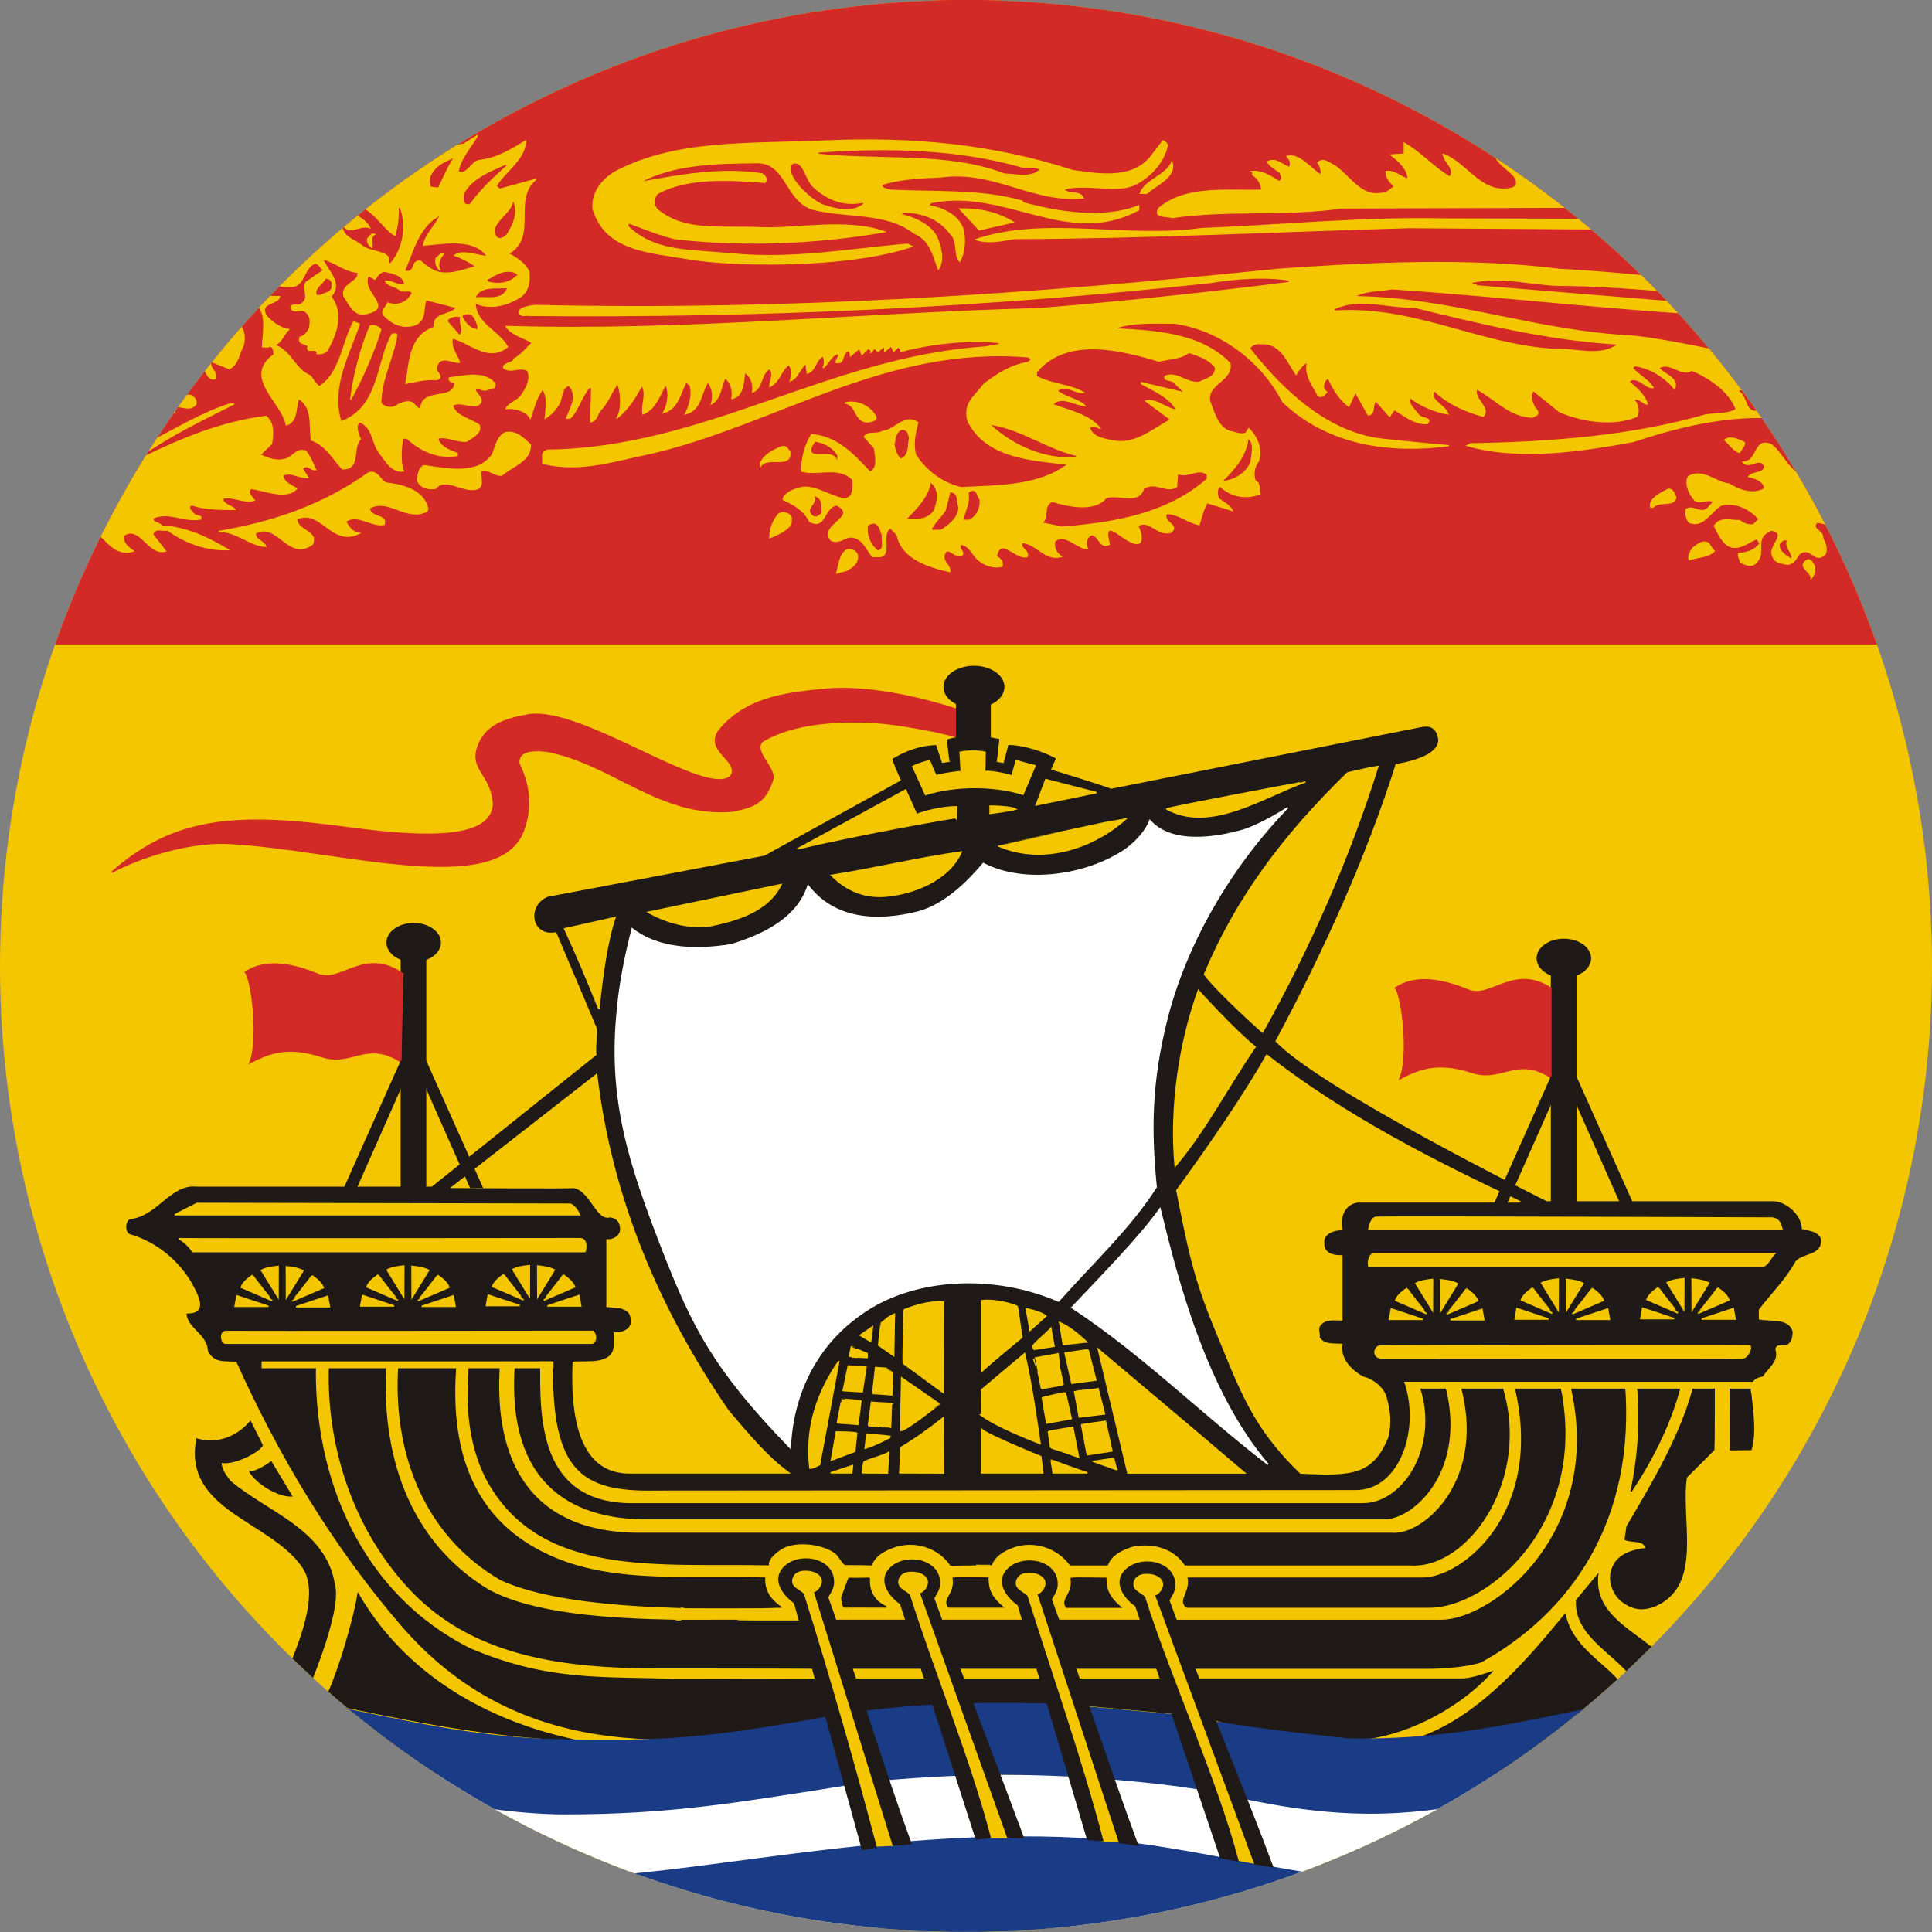 <?xml version="1.0" encoding="utf-8"?>
<!-- Generator: Adobe Illustrator 21.1.0, SVG Export Plug-In . SVG Version: 6.00 Build 0)  -->
<svg version="1.1" id="Layer_1" xmlns="http://www.w3.org/2000/svg" xmlns:xlink="http://www.w3.org/1999/xlink" x="0px" y="0px"
	 viewBox="0 0 60 60" style="enable-background:new 0 0 60 60;" xml:space="preserve">
<rect x="0" y="0" width="60" height="60" fill="#808080" stroke="none"/>
<style type="text/css">
	.st0{clip-path:url(#SVGID_2_);}
	.st1{fill:#F4C600;stroke:#F4C600;stroke-width:0.045;}
	.st2{fill:#D32927;stroke:#D32927;stroke-width:0.045;}
	.st3{fill:#F4C600;stroke:#F4C600;stroke-width:0.035;}
	.st4{fill:#D32927;stroke:#D32927;stroke-width:0.035;}
	.st5{fill:#D32927;}
	.st6{fill:#FFFFFF;stroke:#FFFFFF;stroke-width:0.045;}
	.st7{fill:#1F1A17;stroke:#1F1A17;stroke-width:0.045;}
	.st8{fill:#1A3C86;stroke:#1A3C86;stroke-width:0.045;}
</style>
<g>
	<defs>
		<circle id="SVGID_1_" cx="30" cy="30" r="30"/>
	</defs>
	<clipPath id="SVGID_2_">
		<use xlink:href="#SVGID_1_"  style="overflow:visible;"/>
	</clipPath>
	<g id="Layer_x0020_1" class="st0">
		<g id="_122816256">
			<polygon id="_122568304" class="st1" points="-17.997,0 78,0 78,60 -17.997,60 			"/>
			<g>
				<polygon id="_122567920" class="st2" points="-17.998,0 77.999,0 77.999,19.992 -17.998,19.992 				"/>
				<path id="_122567536" class="st3" d="M-1.094,4.48C-1.089,4.592-1.167,4.757-1.167,4.757
					c-0.472,0.085-0.221-0.553-0.487-0.752C-1.374,3.977-1.107,4.2-1.094,4.48L-1.094,4.48z"/>
				<path id="_122563776" class="st3" d="M-2.259,4.516c0.265,0.596-0.147,1.433,0.501,1.802
					c0.162,0.043,0.28-0.085,0.354-0.199C-1.492,5.764-1.831,5.551-1.802,5.126
					c0.28-0.213,0.885,0.199,1.032-0.312C-0.725,4.729-0.637,4.757-0.563,4.757
					c0.619,0.638-0.428,1.277,0.044,1.873c1.091,0.695,2.05,2,3.54,1.972
					c1.755,0.497,3.79,0.568,5.663,0.61c-0.059,0.255-0.634,0.156-0.428,0.582c0.177,0.199,0.428,0.397,0.708,0.44
					c-0.162,0.156-0.236,0.44-0.457,0.482c0.516,0.142,0.649,0.766,1.121,0.951
					c0.103,0.113,0.162,0.27,0.295,0.34c0.664-0.44,0.708-1.376,1.062-2.014l0.177,0.071
					c-0.295,0.894-0.914,1.929-0.575,3.036c1.224-0.454,1.091-1.844,1.593-2.724c0.044,0,0.118-0.028,0.147,0.028
					c-0.118,0.724-0.487,1.348-0.501,2.114c0.118,0.142,0.354,0.184,0.501,0.071c0.147-0.085,0.428-0.199,0.56,0
					c0.059,0.028,0.088,0.128,0.177,0.099c0.059-0.667,1.003-0.213,1.062-0.78c-0.044-0.057-0.133-0.028-0.177-0.114
					v-0.057c0.443-0.057,1.091-0.227,1.416,0.17c0.059,0.17-0.147,0.156-0.251,0.199
					c-0.133,0.057-0.236-0.099-0.354,0c0.015,0.128,0.354,0.326,0.074,0.482c-0.28,0.057-0.546-0.128-0.782,0
					c0.088,0.341,0.546,0.411,0.826,0.61c0.118,0.227-0.236,0.411-0.398,0.511c-0.31,0.014-0.59-0.17-0.885-0.099
					c0.059,0.27,0.369,0.383,0.605,0.468v0.071c-0.59,0.099-1.136-0.142-1.563-0.539h-0.133
					c-0.044,0.312-0.088,0.724,0.029,1.022c-0.369,0.043-0.546-0.312-0.737-0.553
					c-0.251-0.312-0.192-0.809-0.634-0.979c-0.147,0.156-0.029,0.383,0.029,0.539
					c-0.265,0.27,0.015,0.951-0.56,0.922c-0.31-0.341-0.516-0.738-0.959-0.894
					c-0.074-0.482,0.059-1.007-0.398-1.291c-0.103,0.284-0.029,0.724-0.383,0.823
					c-0.133-0.724-1.357-1.475-0.384-2.185c0-0.099,0-0.213-0.118-0.27c-0.059,0.057-0.162,0.028-0.236,0.028
					c0-0.411,0.206-1.177-0.325-1.39C6.148,9.254,4.452,9.141,2.873,8.772l-0.324,0.071
					c1.46,0.908,3.318,0.27,4.779,1.149c0.236,0.128,0.31,0.482,0.221,0.752
					c-0.133,0.241-0.147,0.568-0.428,0.709l-0.56-0.227c-0.103,0.184,0.206,0.312,0.133,0.539
					c-0.295,0.071-0.295-0.355-0.487-0.511c-0.162-0.114-0.31-0.227-0.501-0.241
					c-0.147,0.199,0.088,0.411,0.103,0.61c-0.472,0.028-0.457-0.667-0.959-0.709
					c-0.103,0.255,0.177,0.44,0.221,0.681c-0.428,0.043-0.501-0.993-1.032-0.539c-0.103,0.156,0.369,0.426,0,0.369
					c-0.28-0.255-0.383-0.837-0.885-0.653c0.03,0.114,0.089,0.199,0.074,0.312
					c-0.31-0.071-0.369-0.979-0.811-0.582c0.015,0.099,0.133,0.213,0.029,0.312
					c-0.369-0.199-0.413-0.738-0.811-0.894c-0.133,0.114-0.044,0.34-0.074,0.454
					c-0.177,0.043-0.265-0.298-0.428-0.071c1.18,1.192,2.876,1.986,4.779,1.972
					c0.118,0.043,0.192,0.156,0.177,0.27c-0.162,0.227-0.413,0.085-0.634,0.071L5.425,12.815
					c-0.31-0.184-0.56-0.496-0.959-0.468c-0.206,0.142,0.118,0.411-0.147,0.468
					c-0.28-0.213-0.236-0.78-0.738-0.709c-0.31,0.142,0.369,0.993-0.325,0.582
					c-0.162-0.298-0.192-0.766-0.634-0.922c-0.31,0.128-0.133,0.468-0.177,0.681
					c-0.28-0.099-0.177-0.454-0.28-0.681c-0.088-0.071-0.088-0.241-0.251-0.241
					c-0.251,0.043-0.088,0.326-0.133,0.482c-0.398-0.128-0.059-0.78-0.575-0.894
					c-0.133-0.028-0.28,0.043-0.28,0.17c-0.015,0.184,0.118,0.298,0.074,0.482
					c-0.266-0.099-0.354-0.426-0.354-0.71c-0.088-0.156-0.177-0.34-0.398-0.411
					c-0.221,0.142-0.133,0.468-0.103,0.681c0.074,0.028,0.029,0.085,0.044,0.128
					c-0.413-0.128-0.28-0.652-0.354-1.021c-0.118-0.099-0.162-0.298-0.354-0.27
					c-0.221,0.27-0.177,0.709-0.177,0.993c-0.516-0.27-0.177-1.022-0.575-1.362
					C-1.33,9.694-1.433,9.68-1.551,9.694c-0.251,0.17-0.118,0.539-0.103,0.78c-0.192,0-0.339-0.241-0.398-0.411
					C-2.406,9.226-1.477,8.687-1.905,7.921c-0.088-0.44-0.619-0.724-1.062-0.78
					C-3.395,7.183-3.852,7.637-4.235,7.268c0.059-0.341,0.472-0.624,0.133-1.022c0-0.128,0.162-0.199,0.28-0.199
					c0.516-0.014,0.944,0.298,1.209,0.709c0.088,0.099,0.266,0.142,0.384,0.071c0.295-0.44-0.324-0.596-0.531-0.851
					C-3.041,5.821-3.395,5.764-3.572,5.438c0.03-0.539,0.693-0.596,0.752-1.135
					C-2.716,3.962-2.215,4.204-2.259,4.516L-2.259,4.516z"/>
				<path id="_122563144" class="st3" d="M-3.35,4.445l-0.044,0.27c-0.59,0.312-0.723-0.27-1.276-0.252
					c-0.25,0.008,0.277-0.301,0.568-0.287C-3.808,4.161-3.483,4.218-3.35,4.445L-3.35,4.445z"/>
				<path id="_122562760" class="st3" d="M12.578,4.175c0.177,0.355-0.236,0.837,0.206,1.05
					c0.457-0.44,1.018-0.652,1.622-0.752l0.428-0.27c-0.206,0.369-0.531,0.695-0.605,1.121
					c0.28,0.142,0.398-0.298,0.649-0.341c0.546-0.057,0.988-0.326,1.445-0.61
					c-0.015,0.582-0.649,0.951-0.914,1.405l0.103,0.099l1.136-0.312c-0.767,0.624,0.059,1.788-0.856,2.312
					c0.265,0.142,0.487,0.284,0.634,0.553c0.029,0.298,0,0.582-0.251,0.78c-0.384,0.255-0.944,0.425-1.416,0.199
					c0,0.638,0.737,0.88,1.003,1.362c-0.59,0.482-1.165-0.128-1.711-0.27c-0.074,0.27,0.133,0.511,0.221,0.752
					c-0.162,0.043-0.619-0.27-0.708,0.142c-0.074,0.156,0.266,0.312,0,0.397c-0.354-0.028-0.649,0.057-0.959,0.114
					c0.118-0.61,0.088-1.475,0.885-1.745c-0.074-0.468,0.546-0.355,0.678-0.61l-0.929-0.241
					c-0.118,0.213,0.015,0.653-0.354,0.78c-0.369,0.128-0.708-0.028-0.959-0.298
					c-0.118-0.142,0.074-0.255,0.118-0.383c0.266,0.099,0.575,0.014,0.708-0.227l0.059-0.071
					c-0.088-0.156-0.236-0.014-0.384-0.099c-0.133-0.128-0.398-0.128-0.457-0.284
					c0.221-0.014,0.398,0.17,0.605,0.114c-0.044-0.298-0.369-0.355-0.605-0.411
					c-0.147-0.014-0.251,0.128-0.324,0.241l-0.206-0.114c-0.265,0.539,0.855,0.993-0.103,1.192
					c-0.354,0.057-0.501-0.326-0.649-0.539c-0.133-0.397,0.487-0.44,0.428-0.752
					c-0.413-0.028-0.737-0.341-1.091-0.411c0.147,0.383,0.634,0.738,0.251,1.163
					c0.398,0.511,0.177,1.163-0.118,1.674c-0.074,0.085-0.192,0.114-0.31,0.099c0-0.241-0.369,0.043-0.28-0.241
					c-0.118-0.099-0.325-0.043-0.251-0.27c0.148-0.028,0.325-0.227,0.31-0.411
					c0.03-0.17-0.029-0.312-0.177-0.411C9.319,9.637,9.098,9.708,9.039,9.581
					C8.994,9.382,9.304,9.552,9.392,9.41c0.221-0.156,0-0.44,0.103-0.638l0.56-0.383
					c-0.118-0.057-0.192-0.312-0.354-0.17c-0.28,0.184-0.266,0.681-0.664,0.681C8.655,8.928,8.301,8.772,8.08,8.559
					c0.487-0.057,1.018-0.199,1.268-0.681C9.378,7.637,9.186,7.58,9.098,7.367c-0.177-0.369-0.133-0.922,0.118-1.248
					c0.265-0.17,0.383-0.454,0.708-0.482c-0.029,0.142,0.015,0.369,0.177,0.44
					c0.428-0.014,0.265-0.553,0.457-0.809c0.236-0.114,0.265-0.369,0.31-0.582l0.221,0.78
					C11.325,4.8,12.224,4.743,12.578,4.175L12.578,4.175z"/>
				<path id="_122562600" class="st3" d="M33.315,5.296c0.885,0.128,1.947,0.298,2.507-0.539l0.295-0.383
					c0.059,0.014,0.133,0.085,0.133,0.142c-0.089,0.539-0.605,1.036-1.018,1.22
					c-0.56,0.27-1.534-0.057-2.197,0.142c0.147,0.184,0.501,0.028,0.605,0.27
					c-1.578,0.156-2.743-0.88-4.425-0.653c-0.634,0.028-1.283,0.057-1.843,0.241
					c0.029,0.142,0.177,0.128,0.28,0.17c1.431,0.071,2.802-0.028,4.1,0.341v0.043
					c1.091,0.298,2.507,0.539,3.613,0.099v0.128c-2.212,1.192-4.1-0.695-6.445-0.227
					c-0.015,0.028-0.074,0.043-0.059,0.099c0.428,0.071,0.944,0.312,1.062,0.78
					c0.059,0.312,0.03,0.681-0.118,0.951c-0.192-0.241-0.044-0.624-0.28-0.851c-0.354-0.482-0.885-0.681-1.49-0.681
					l-0.059,0.071c0.428,0.099,0.914,0.312,1.121,0.709c0.118,0.298,0.236,0.709,0.044,0.993
					c-0.147-0.383-0.236-0.908-0.752-1.121c-0.87-0.681-2.139-0.468-3.186-0.752
					c-0.841-0.312-0.782-1.504-1.77-1.433c-1.268,0.014-2.537,0.043-3.569,0.61
					c1.165-0.213,2.493-0.468,3.79-0.27c0.103,0.043,0.192,0.17,0.103,0.27
					c-1.106-0.085-2.389-0.17-3.333,0.341c-0.147,0.156-0.147,0.369,0,0.511c0.841,0.695,1.925,0.493,3.186,0.553
					c1.106,0.053,2.655-0.298,3.864,0.128c-2.021,0.355-4.38,0.468-6.519,0.213
					c-0.487-0.114-0.944-0.312-1.416-0.482c-0.118,0.099,0.059,0.17,0.118,0.241
					c0.826,0.667,1.869,0.592,3.038,0.709c1.911,0.191,3.672-0.142,5.486-0.298l0.147,0.071
					c-2.05,0.695-5.641,0.607-6.873,0.397c-1.323-0.225-2.64-0.255-3.038-1.561
					c-0.044-0.496,0.266-0.908,0.708-1.163c1.888-0.979,4.023-0.844,6.548-0.951
					C28.328,4.262,30.782,4.48,33.315,5.296L33.315,5.296z"/>
				<path id="_122546936" class="st3" d="M45.025,5.495c0.192-0.241-0.177-0.454-0.206-0.709
					c0.767,0.298,1.195,1.291,2.153,1.05c0.206-0.085,0.118-0.255,0.044-0.369
					c-0.177-0.213-0.56-0.411-0.605-0.709l1.136,0.511c0.251-0.085-0.044-0.255,0-0.411
					c0.133,0,0.192,0.156,0.354,0.099c0.162-0.156,0-0.341,0-0.511c0.369,0.156,0.546,0.638,0.959,0.78
					c0.206-0.113-0.118-0.312,0-0.468c0.413,0.114,0.885,0.653,1.165,1.05c0.501,0.057,1.077,0.326,1.548,0.028
					c0.147-0.341-0.28-0.454-0.28-0.78c0.266,0.199,0.516,0.298,0.752,0.482
					c0.059-0.284-0.251-0.511-0.221-0.823c0.31-0.043,0.516,0.511,0.752,0.241l-0.074-0.17
					c0.354,0.114,0.531,0.511,0.811,0.709c0.088,0.114,0.221,0.043,0.251-0.057
					c-0.044-0.213-0.206-0.44-0.147-0.624c0.546,0.184,0.767,0.709,1.283,0.965
					c1.681,0.057,3.437,0.028,4.838,0.738c0.413,0.213,0.634,0.624,0.782,0.993
					c0.413-0.539,1.254-0.539,1.917-0.411c0.929,0.213,1.726,1.163,2.758,0.724c-0.162,0.468-0.59,1.078-1.165,1.121
					c-1.032,0.014-1.814-0.553-2.728-0.823c-1.136,0.057-0.9,1.646-2.124,1.674c-1.784,0.298-3.658,0-5.487,0
					c-3.466-0.184-6.829-0.596-10.265-0.823c-0.398,0.071-0.826,0.043-1.165,0.241
					c2.979,0.028,5.619,1.078,8.598,1.22c2.714,0.27,5.796,1.603,8.392,0.17c0.413-0.17,0.678-0.454,1.136-0.539
					c0.457,0.539,1.003,1.149,1.696,1.291c0.015,0.255-0.325,0.397-0.28,0.61c0.236-0.028,0.442-0.241,0.56-0.397
					c0.103,0.213-0.088,0.44-0.177,0.61c0.206,0.043,0.457-0.071,0.605-0.17c0.029,0.454-0.383,0.738-0.752,0.951
					c-0.059,0.043-0.147,0.057-0.206,0.142c0.428,0.099,0.796-0.156,1.165-0.312
					c-0.059,0.794-1.18,0.936-1.799,1.334c0.089,0.241,0.457,0.184,0.634,0.099
					c0.177-0.227,0.501-0.312,0.737-0.17c0.088,0.099,0.251,0.17,0.251,0.298
					c-0.531,0.142-0.988,0.426-1.593,0.411c0,0.057,0.059,0.114,0.103,0.099l1.032,0.114
					c-0.295,0.227-0.708,0.525-1.209,0.397c-0.074-0.057-0.162-0.071-0.28-0.057
					c-0.044,0.426,0.531,0.468,0.811,0.681c-0.162,0.199-0.516,0.184-0.767,0.128
					c-0.236,0.014-0.501-0.184-0.678,0.043l0.428,0.34c-0.325-0.043-0.62,0.028-0.855,0.199l0.398,0.411
					c-0.472,0.156-0.9-0.142-1.386-0.142c-0.221-0.142-0.472-0.44-0.738-0.27
					c0.103,0.17,0.295,0.312,0.457,0.482c-0.782,0.227-1.091-0.908-1.917-0.965
					c-0.206,0.213,0.206,0.255,0.177,0.482c0.074,0.156,0.162,0.341,0.074,0.511
					c-0.339,0.312-0.384-0.255-0.782-0.028c-0.118,0.142-0.162,0.312-0.383,0.341
					c-0.221-0.043-0.384-0.057-0.457-0.241c-0.177-0.341,0.501-0.709-0.044-0.823
					c-0.605,0.255-0.118,0.681-0.487,1.022c-0.133,0.142-0.339,0.043-0.472-0.028
					c-0.015-0.099-0.088-0.17-0.059-0.27c0.265-0.014,0.516-0.099,0.664-0.312
					c-0.044-0.043-0.044-0.099-0.103-0.142c-0.28,0.114-0.575,0.383-0.885,0.213
					c-0.236-0.17-0.31-0.397-0.428-0.61c0.162-0.298,0.546-0.156,0.782-0.17
					c0.118,0.085,0.251,0.156,0.428,0.128l0.177-0.17c-0.28-0.326-0.723-0.539-1.165-0.44
					c-0.339,0.184-0.56,0.724-1.003,0.539c-0.088-0.114-0.118-0.241-0.103-0.397
					c0.206-0.17,0.457,0.17,0.678-0.043l0.177-0.199c-0.147-0.114-0.383,0.071-0.575-0.043
					c-0.162-0.17-0.324-0.511-0.206-0.738c0.442-0.27,0.841,0.184,1.268,0.227
					c0.31,0.199,0.752,0.355,1.106,0.142c-0.029-0.241-0.295-0.326-0.501-0.369
					c0.133-0.17,0.457-0.071,0.501-0.312c-0.147-0.355-0.487,0.114-0.678-0.142c0.487,0,0.324-0.78,0.885-0.539
					c0.398,0.312,0.649,1.092,1.313,1.05c0.457-0.043,0.87-0.255,1.165-0.61
					c0.03-0.199-0.015-0.383-0.103-0.539c-1.888-1.277-4.675-0.667-6.652,0c-1.622,0.298-3.54,0.596-5.177,0.128
					l0.118-0.057c2.537-0.043,5.014-0.241,7.286-0.894c0.325-0.057,0.678-0.014,0.959-0.17
					c-0.206-0.568-0.841-0.993-1.386-1.22c-0.31,0.227-0.664-0.298-1.018-0.071
					c0.133,0.199,0.634,0.298,0.487,0.653c-0.295-0.369-0.752-0.653-1.239-0.724l-0.074,0.071
					c0.206,0.227,0.487,0.369,0.649,0.61c-0.236,0.028-0.398-0.298-0.678-0.241l-0.074,0.071
					c0.221,0.156,0.487,0.411,0.575,0.681c-0.103,0.028-0.28-0.227-0.428-0.128
					c0.133,0.099,0.177,0.341,0.103,0.511c-0.737,0.312-1.711,0.156-2.404-0.142l-0.811-0.652
					c-0.147,0.156-0.029,0.369,0.03,0.511c0.074,0.071,0.147,0.17,0.074,0.241l-0.147,0.071
					c-0.737-0.043-1.106-0.553-1.726-0.88c-0.103,0.312,0.457,0.596,0.206,0.851
					c-0.56-0.156-1.077-0.383-1.519-0.794c-0.192,0.284,0.354,0.454,0.428,0.724
					c-0.398-0.071-0.826-0.241-1.18-0.511c-0.074,0.184,0.118,0.355,0.251,0.511
					c0.074,0.156,0.472,0.099,0.28,0.298c-0.398,0.014-0.693-0.241-1.018-0.44l-0.147,0.213l-0.428-0.482
					c-0.133,0.128,0,0.411-0.236,0.44l-0.398-0.709l-0.206,0.44c-0.28-0.213-0.501-0.553-0.634-0.88
					c-0.133,0.071-0.162,0.199-0.147,0.341l0.103,0.099c-0.074,0.071-0.177,0.199-0.28,0.099
					c-0.162-0.326-0.428-0.638-0.325-1.021c-0.118,0.014-0.266,0.227-0.354,0.369
					c-0.266-0.383-0.472-0.993-1.091-0.951c-0.147-0.014-0.266,0.014-0.354,0.142
					c1.032,1.319,2.433,2.639,4.144,2.823c0.678,0.071,1.372,0.142,2.05,0.199
					c-1.947,0.255-3.805-0.071-5.162-1.362c-0.649-1.263-1.947-2.242-3.363-2.44c-0.649,0-1.327-0.043-1.888,0.17
					c1.327,0.071,2.699,0.142,3.613,1.078c0.089,0.539-0.723,0.624-0.634,1.163
					c0.133,0.355,0.251,0.823,0.634,0.951c0.162,0.014,0.339,0.128,0.501,0.043
					c0.015-0.043,0.088-0.17,0.103-0.114c0.251,0.27,0.398,0.624,0.28,0.993
					c-0.133,0.156-0.177,0.411-0.103,0.61c0.177,0.085,0.103,0.27,0.147,0.411
					c-0.457,0.156-0.87,0.085-1.239-0.241c-0.118,0.085-0.088,0.27-0.044,0.383
					c0.147,0.114,0.354,0.213,0.428,0.369c-0.265-0.085-0.516-0.156-0.782-0.241
					c-0.133,0.213-0.177,0.454-0.251,0.681c-0.324-0.057-0.664-0.355-1.018-0.341
					c-0.118,0.284,0.443,0.355,0.133,0.582c-0.413,0.114-0.678-0.44-1.018-0.199
					c0.074,0.142,0.147,0.341,0.074,0.511c-0.354,0.241-1.224-1.022-0.959,0.057
					c-0.28,0.156-0.31-0.241-0.531-0.298c-0.206,0.057-0.206,0.298-0.147,0.44
					c-0.354-0.029-0.693-0.511-1.018-0.241c-0.044,0.213,0.044,0.355,0.206,0.482
					c-0.516,0.128-0.737-0.383-1.209-0.44c-0.118,0.17,0.221,0.241,0.147,0.44c-0.369,0.099-0.826-0.667-0.959,0
					c0.118,0.043,0.221,0.156,0.177,0.298c-0.266,0.071-0.56-0.043-0.737-0.199
					c-0.177-0.156-0.266-0.44-0.531-0.482c-0.133,0.128,0.118,0.199,0.029,0.34c-0.236,0.114-0.457-0.355-0.56,0
					c-0.044,0.213,0.206,0.312,0.177,0.511c-0.649-0.156-1.49-0.397-1.637-1.149l-0.206-0.213
					c-0.28,0.17-0.029,0.61-0.206,0.851c-0.103,0.071-0.236,0.029-0.354,0.043c-0.192-0.255-0.325-0.624-0.708-0.61
					c-0.192,0.043-0.369,0.213-0.575,0.099c-0.413-0.468,0.885-0.724,0.177-1.092
					c-0.413,0.057-0.339,0.78-0.841,0.511c-0.177-0.355-0.487-0.525-0.826-0.681
					c0.015-0.156,0.28-0.312,0.472-0.341c0.649-0.298,1.799,1.022,1.696-0.27
					c-0.428-0.454-1.091-0.128-1.593-0.27c0-0.383,0.103-0.823,0.31-1.135c0.782,0.057,1.283,0.596,1.814,1.163
					c0.28-0.128,0.162-0.511,0.133-0.752L26.84,13.567c0.103-0.184,0.398-0.057,0.56-0.17
					c0.398-0.028,0.693-0.568,1.106-0.27c-0.088,0.312-0.162,0.652-0.074,0.993
					c0.31,0.497,0.841,0.894,1.416,1.022c1.18-0.057,2.433-0.043,3.318-0.724
					c-1.121-0.128-2.566-0.199-3.112-1.362c-0.133-0.553,0.221-0.738,0.501-1.121
					c0.413-0.326,0.856-0.596,1.372-0.681l0.118-0.099l-0.118-0.071c-4.439-0.369-7.772,2.071-11.71,2.994
					c-1.077,0.213-2.197,0.61-3.363,0.312c0.029-0.199-0.088-0.326,0.147-0.411
					c4.926-0.057,8.746-2.894,13.628-3.206c0.147-0.043,0.354-0.028,0.457-0.128
					c-1.047-0.114-2.183,0.028-3.112,0.27c0.015-0.057-0.044-0.099-0.074-0.142l-0.147,0.142l-0.074-0.17
					l-0.206,0.17c-0.015-0.043,0.029-0.114-0.029-0.142l-0.177,0.142l-0.118-0.099
					c-0.044,0.043-0.044,0.099-0.103,0.128c0.029-0.057-0.029-0.085-0.074-0.128l-0.206,0.199l-0.074-0.199
					l-0.28,0.241c0-0.071-0.03-0.213-0.103-0.142c-0.177,0.099-0.074,0.411-0.354,0.341
					c0.015-0.085,0.103-0.156,0.074-0.27c-0.221,0.043-0.28,0.298-0.472,0.44c0.059-0.099,0.059-0.27,0-0.369
					c-0.236,0.114-0.221,0.454-0.487,0.539l-0.044-0.312c-0.192,0.17-0.236,0.44-0.487,0.553
					c0.029-0.114,0.103-0.355-0.044-0.511c-0.28,0.213-0.265,0.525-0.59,0.681c0-0.184,0.147-0.383,0-0.553
					c-0.31,0.156-0.192,0.582-0.531,0.724c0.029-0.255-0.044-0.497-0.251-0.61
					c-0.029,0.312-0.044,0.752-0.398,0.809c0.059-0.255-0.044-0.525-0.206-0.638
					c-0.147,0.27-0.118,0.638-0.428,0.809c0.074-0.227,0.044-0.496-0.103-0.681
					c-0.236,0.326-0.192,0.865-0.708,0.993c0.103-0.199,0.251-0.568,0.147-0.894l-0.118-0.099
					c-0.192,0.341-0.251,0.837-0.708,0.951c0.133-0.241,0.206-0.61,0.074-0.88
					c-0.177,0.298-0.31,0.766-0.708,0.922c-0.059-0.284,0.133-0.61-0.03-0.894
					c-0.206,0.369-0.428,0.752-0.782,1.022c0.177-0.298,0.133-0.766,0.029-1.078
					c-0.192,0.241-0.295,0.596-0.56,0.851c-0.088,0.142-0.088,0.298-0.28,0.34l0.029-1.064h-0.074
					c-0.251,0.298-0.339,0.695-0.59,0.951h-0.118c0.118-0.298,0.383-0.71,0.074-1.022
					c-0.28,0.099-0.177,0.454-0.354,0.653c-0.088,0.142-0.265,0.312-0.383,0.369
					c0.029-0.284,0.103-0.624-0.074-0.908c-0.221,0.312-0.266,0.567-0.383,0.908
					c-0.133-0.241-0.516-0.326-0.752-0.298c0.074-0.17,0.325-0.227,0.457-0.383c0.147-0.227,0.324-0.482,0.221-0.78
					c-0.236-0.184-0.516,0.085-0.752-0.099c-0.044-0.128,0.221-0.156,0.325-0.241l-0.029-0.028
					c0.251-0.128,0.398-0.341,0.59-0.511c-0.265-0.17-0.664-0.255-0.811-0.511
					c5.545,0.17,11.032-0.411,16.563-0.553c2.596-0.213,5.177-0.482,7.728-0.809l0.059-0.071
					c-0.796-0.128-1.696-0.057-2.478,0.071c-6.873,0.752-13.967,1.092-21.164,1.022
					c-0.103-0.028-0.21,0.06-0.31-0.071c-0.015-0.184,0.31-0.213,0.487-0.241
					c7.876,0.184,15.545-0.341,23.052-1.121c2.802-0.199,5.959-0.355,8.775,0c2.67,0.142,5.236,0.539,7.964,0.582
					c0.708-0.043,1.401-0.142,2.021-0.44c0.206-0.184,0.324-0.482,0.177-0.724
					c-0.384-0.426-0.929-0.44-1.46-0.511l-2.728-0.128L43.757,7.07C39.671,7.183,35.63,7.396,31.515,7.41
					c-0.384,0.057-0.826,0.17-1.21,0.028c2.153-0.724,4.675-0.014,7.006-0.341
					c2.522-0.099,4.985-0.355,7.581-0.298l10.796,0.028c1.136,0.156,2.537-0.043,3.186,1.05
					c0.147-0.142,0.029-0.355-0.044-0.511c-0.87-0.922-2.153-0.88-3.392-0.951L41.662,6.459
					c-1.726,0.255-3.525,0.043-5.265,0.298c-0.147-0.057-0.619,0.014-0.398-0.298
					c0.841-0.695,2.065-0.525,3.186-0.553c0-0.156-0.118-0.397-0.28-0.468c0-0.043,0.015-0.085-0.029-0.114
					c0.354-0.028,0.605,0.17,0.841,0.312c0.162-0.071,0.059-0.17,0.044-0.27c-0.118-0.099-0.31-0.184-0.398-0.341
					c0.28-0.142,0.457,0.114,0.678,0.17c0.088-0.114,0-0.255-0.074-0.341c0.398-0.099,0.737,0.397,1.062,0.582
					c0.015-0.114-0.015-0.27-0.103-0.383c0.177-0.17,0.369,0.028,0.531,0.099
					c0.472,0.326,0.796,0.965,1.445,0.851c0.162,0.014,0.265-0.128,0.398-0.199
					c-0.088-0.128-0.28-0.27-0.251-0.482c0.265-0.028,0.442,0.17,0.678,0.241c0-0.284-0.251-0.539-0.531-0.752
					l0.413-0.028V4.445C44.14,4.743,44.509,5.197,45.025,5.495L45.025,5.495z"/>
				<path id="_122546064" class="st4" d="M-2.288,5.225c-0.059,0.071-0.221,0.156-0.324,0.071
					c0.015-0.241-0.015-0.468-0.103-0.681C-2.451,4.715-2.333,4.956-2.288,5.225L-2.288,5.225z"/>
				<path id="_122545400" class="st4" d="M31.751,5.225c0.177,0.014,0.354-0.028,0.501,0.043
					c-0.236,0.227-0.723,0.114-1.062,0.099c-1.726-0.667-3.849-0.411-5.767-0.61
					C27.622,4.601,29.775,4.658,31.751,5.225L31.751,5.225z"/>
				<path id="_122544656" class="st4" d="M11.826,5.736c-0.103-0.355,0.147-0.695,0.457-0.951
					C12.254,5.154,12.18,5.537,11.826,5.736z"/>
				<path id="_122544040" class="st4" d="M13.596,5.807l-0.206-0.028c-0.118-0.298,0.162-0.596,0.428-0.724l0.206-0.099
					C13.891,5.168,13.729,5.523,13.596,5.807L13.596,5.807z"/>
				<path id="_122543656" class="st4" d="M-0.519,5.296C-0.578,5.438-0.548,5.736-0.814,5.665h-0.133
					c-0.074-0.17,0.162-0.128,0.177-0.27c0.059-0.142-0.133-0.27,0.029-0.369
					C-0.607,5.083-0.548,5.154-0.519,5.296L-0.519,5.296z"/>
				<path id="_122543040" class="st3" d="M36.397,5.027c0.147,0.482-0.516,0.724-0.782,0.979h-0.206
					C35.571,5.58,36.205,5.466,36.397,5.027z"/>
				<path id="_122542376" class="st4" d="M26.796,6.318c-0.369,0.298-0.936,0.114-1.268,0
					c-0.571-0.294-1.161-1.021-0.885-1.22c0.314-0.05,0.329,0.485,0.605,0.738
					C25.859,6.396,26.427,6.388,26.796,6.318L26.796,6.318z"/>
				<path id="_122541744" class="st4" d="M15.72,5.126c-0.413,0.369-0.826,0.752-1.136,1.192
					c-0.221,0.057-0.177-0.227-0.133-0.34C14.732,5.523,15.262,5.339,15.72,5.126L15.72,5.126z"/>
				<path id="_122541112" class="st4" d="M10.808,5.906c-0.044,0.043-0.088,0.099-0.147,0.071
					c-0.133-0.199-0.074-0.497,0.029-0.681C10.793,5.481,10.897,5.693,10.808,5.906L10.808,5.906z"/>
				<path id="_122540280" class="st4" d="M9.982,6.828c-0.251,0-0.384-0.227-0.413-0.44V6.218
					C9.717,6.445,10.159,6.445,9.982,6.828z"/>
				<path id="_122539888" class="st4" d="M15.72,7.268c-0.074,0.071-0.192,0.156-0.28,0.071
					c-0.251-0.355,0.413-0.653,0.501-1.022C16.059,6.672,15.882,7.013,15.72,7.268L15.72,7.268z"/>
				<path id="_122539120" class="st4" d="M12.283,7.367c0.088-0.284,0.133-0.582,0.118-0.908
					c0.221,0.568,0.074,1.291-0.295,1.702c0.103-0.411-0.575-0.341-0.841-0.553
					c-0.206-0.184-0.546-0.241-0.605-0.539c0.28,0.27,0.56-0.114,0.885,0.071
					c-0.074-0.27-0.428-0.511-0.737-0.553l-0.295,0.043c0.029-0.142,0.221-0.17,0.324-0.241
					C11.531,6.36,11.767,7.055,12.283,7.367L12.283,7.367z"/>
				<path id="_122538600" class="st3" d="M31.471,6.899l-1.062,0.241l-0.605-0.653
					C30.424,6.474,30.984,6.601,31.471,6.899L31.471,6.899z"/>
				<path id="_122537712" class="st4" d="M-3.291,6.63c0.118,0.142-0.015,0.326-0.133,0.397
					c-0.177,0.099-0.354,0-0.428-0.128V6.757C-3.645,6.97-3.468,6.686-3.291,6.63L-3.291,6.63z"/>
				<path id="_122537080" class="st3" d="M-4.486,6.828c-0.044,0.383-0.56,0.085-0.782,0.27
					c0.059-0.184,0.137-0.365,0.531-0.44C-4.619,6.644-4.486,6.701-4.486,6.828L-4.486,6.828z"/>
				<path id="_122536696" class="st4" d="M13.109,7.651c0.546-0.028,1.519-0.255,1.947,0.27
					c-0.31-0.043-0.796-0.227-1.003,0.028c0.236,0.071,0.472,0.199,0.649,0.312c-0.428,0.128-0.988,0.341-1.386,0
					c-0.133-0.043-0.206-0.255-0.383-0.17c-0.177,0.071-0.074,0.341-0.325,0.298
					c0.251-0.568,0.413-1.277,0.988-1.632C13.434,7.055,13.153,7.311,13.109,7.651z"/>
				<path id="_122536064" class="st4" d="M9.805,7.197c0.029,0.099-0.03,0.17-0.059,0.241
					C9.599,7.353,9.348,7.126,9.348,6.928C9.51,6.999,9.717,7.055,9.805,7.197L9.805,7.197z"/>
				<path id="_122535680" class="st4" d="M-0.209,7.438c-0.118,0.27-0.31,0.638-0.708,0.653
					c0.074-0.326,0.339-0.724,0.678-0.78L-0.209,7.438L-0.209,7.438z"/>
				<path id="_122534808" class="st3" d="M11.638,7.278c-0.159,0.085-0.053,0.272-0.088,0.409
					c-0.071-0.051-0.177-0.17-0.124-0.289C11.497,7.346,11.532,7.227,11.638,7.278L11.638,7.278z"/>
				<path id="_122534424" class="st3" d="M-2.362,7.85c0.221,0.341,0.059,0.794-0.147,1.092h-0.074
					c-0.148-0.369-0.074-0.894-0.59-1.022c-0.103-0.071-0.325-0.071-0.295-0.213
					C-3.085,7.623-2.672,7.552-2.362,7.85L-2.362,7.85z"/>
				<path id="_122534040" class="st4" d="M62.664,7.949c0.074-0.071-0.059-0.156-0.074-0.241
					c0.546,0.071,1.077,0.624,1.726,0.511c-0.177,0.284-0.531,0.426-0.885,0.312
					c-1.003-0.099-1.799-1.093-2.891-0.582c0.088-0.156,0.251-0.27,0.457-0.341
					C61.617,7.566,62.118,7.793,62.664,7.949L62.664,7.949z"/>
				<path id="_122533656" class="st4" d="M60.009,8.219c-0.015,0.369-0.221,0.667-0.501,0.922
					c-0.56,0.468-1.327,0.454-2.05,0.511l-4.144-0.199l-7.433-0.61c-0.029-0.071-0.088-0.028-0.147-0.043
					c1.003-0.213,1.947,0.128,2.95,0.099c3.082,0.057,5.988,0.61,9.129,0.454
					c0.649-0.128,1.431-0.085,1.77-0.823c0.044-0.241,0.206-0.568,0-0.78
					C59.788,7.821,59.936,8.034,60.009,8.219L60.009,8.219z"/>
				<path id="_122532904" class="st4" d="M0.499,7.949c0.103,0.312-0.206,0.454-0.428,0.553l-0.31,0.057
					c0.221-0.184,0.398-0.582,0.664-0.709L0.499,7.949L0.499,7.949z"/>
				<path id="_122532272" class="st3" d="M13.771,7.893c-0.096,0.092-0.211,0.332-0.096,0.498
					c-0.096-0.055-0.172-0.221-0.134-0.369C13.617,7.985,13.656,7.856,13.771,7.893L13.771,7.893z"/>
				<path id="_122531888" class="st4" d="M1.251,8.502c0.059,0.355-0.383,0.397-0.605,0.539
					c-0.177-0.326,0.28-0.511,0.428-0.709C1.148,8.375,1.222,8.389,1.251,8.502L1.251,8.502z"/>
				<path id="_122531272" class="st4" d="M16.044,8.531c-0.221,0.227-0.546,0.284-0.856,0.199L15.159,8.701
					C15.366,8.588,15.72,8.332,16.044,8.531z"/>
				<path id="_122530664" class="st3" d="M-3.07,8.673c-0.033,0.365-0.339,0.596-0.678,0.61
					C-3.409,9.127-3.689,8.119-3.07,8.673z"/>
				<path id="_122529776" class="st4" d="M10.277,8.871c0.029,0.184-0.221,0.199-0.324,0.27H9.85
					c-0.059-0.17,0.192-0.312,0.28-0.468C10.233,8.687,10.307,8.758,10.277,8.871L10.277,8.871z"/>
				<path id="_122529168" class="st4" d="M15.72,8.971c-0.162,0.341-0.59,0.213-0.914,0.241
					C14.953,8.928,15.38,8.985,15.72,8.971z"/>
				<path id="_122528504" class="st4" d="M50.157,10.716c-0.546,0.34-1.268,0.057-1.903,0.099
					c-2.374-0.156-4.336-1.348-6.799-1.192c0.767-0.369,1.652-0.028,2.478-0.043
					C45.954,10.077,47.989,10.574,50.157,10.716L50.157,10.716z"/>
				<path id="_122527888" class="st4" d="M14.805,10.134v0.071c-0.206-0.043-0.339-0.199-0.428-0.383
					C14.658,9.666,14.746,9.935,14.805,10.134L14.805,10.134z"/>
				<path id="_122527272" class="st4" d="M14.274,9.864c-0.059,0.184,0.103,0.341,0,0.511l-0.354-0.411
					C13.979,9.879,14.127,9.836,14.274,9.864z"/>
				<path id="_122526504" class="st3" d="M11.826,10.233c-0.192,0.653-0.597,1.578-0.937,2.174
					c0,0,0.129-1.188,0.609-2.288C11.601,10.077,11.796,10.162,11.826,10.233L11.826,10.233z"/>
				<path id="_122526120" class="st4" d="M60.57,11.014c0.295,0.525-0.088,1.022-0.206,1.504
					c-0.147,0.043-0.295,0.184-0.428,0.128c0.354-0.397,0.501-1.021,0.28-1.532l-0.177-0.128
					c-0.752,0.241-1.563,0.496-2.404,0.44c0.826-0.184,1.549-0.567,2.33-0.851
					C60.304,10.545,60.408,10.801,60.57,11.014L60.57,11.014z"/>
				<path id="_122525088" class="st4" d="M36.928,10.985c0.28,0.099,0.59,0.184,0.782,0.44
					c0.015,0.27-0.295,0.312-0.472,0.411c-0.398,0.043-0.708-0.369-1.091-0.17
					c-0.059,0.241,0.265,0.128,0.324,0.27l0.206,0.199l-1.268-0.298v0.099c0.369,0.213,0.841,0.397,1.062,0.752
					c-0.324-0.085-0.634-0.397-0.959-0.241l0.782,0.582c-0.501,0.27-1.032,0.738-1.667,0.638
					c-0.28-0.057-0.649-0.099-0.752-0.369c0.118-0.085,0.251,0.085,0.354,0.028
					c-0.339-0.468-0.959-0.582-1.475-0.78c0.28-0.213,0.664,0.099,1.018,0.099
					c-0.147-0.255-0.634-0.312-0.885-0.511c0.324-0.142,0.56,0.184,0.855,0.071
					c-0.428-0.298-1.047-0.284-1.519-0.539v-0.099c0.944-1.107,2.625-0.653,3.776-0.312
					C36.309,11.17,36.663,11.184,36.928,10.985L36.928,10.985z"/>
				<path id="_122522144" class="st4" d="M54.656,12.688c-0.428,0.227-0.354-0.397-0.634-0.553
					C54.331,12.163,54.538,12.432,54.656,12.688z"/>
				<path id="_122521760" class="st5" d="M55.083,12.546c0,0.085,0.015,0.17-0.074,0.213
					c-0.251-0.099-0.28-0.397-0.457-0.582C54.759,12.22,55.01,12.319,55.083,12.546L55.083,12.546z"/>
				<path id="_122521128" class="st4" d="M55.614,12.517c0,0.085,0.015,0.227-0.103,0.241
					c-0.266-0.099-0.266-0.411-0.457-0.582C55.275,12.22,55.452,12.333,55.614,12.517L55.614,12.517z"/>
				<path id="_122520496" class="st3" d="M27.194,12.929c0.059,0.128-0.103,0.142-0.177,0.17
					c-0.501,0.071-0.369-0.525-0.782-0.582C26.619,12.404,27.032,12.631,27.194,12.929L27.194,12.929z"/>
				<path id="_122520336" class="st3" d="M7.269,12.546c-0.959,0.482-1.962,0.965-2.832,1.575
					c-0.015,0.028,0.029,0.071,0.059,0.057c1.209-0.582,2.375-1.064,3.761-1.248
					c0.266,0.199,0.221,0.568,0.177,0.851l-0.354,0.341c0.236,0.114,0.516,0.227,0.811,0.128
					c0.206-0.057,0.325-0.341,0.605-0.241c0.147,0.184,0.236,0.426,0.31,0.582
					c-0.147,0.028-0.28-0.213-0.413-0.028l0.177,0.27c-0.251,0.029-0.546-0.199-0.782-0.071
					c0.015,0.227,0.266,0.312,0.428,0.411c-0.31,0.355-0.973,0.057-1.416,0C7.652,15.284,7.829,15.44,7.903,15.539
					c-0.339,0.099-0.708-0.156-0.988-0.057c0.015,0.213,0.295,0.213,0.384,0.34c-0.428,0-0.944,0-1.342-0.142
					c-0.147,0.057-0.03,0.184,0.029,0.241c0.059,0.099,0.162,0.085,0.251,0.128v0.071
					c-0.546,0.099-0.973-0.255-1.49-0.028c0,0.17,0.206,0.128,0.28,0.241c0.782,0.043,1.431,0.369,2.065,0.738
					c-0.678,0.028-1.342-0.213-1.888-0.61c-0.147,0.043-0.413-0.099-0.457,0.142l0.398,0.511
					c-0.531,0.156-0.796-0.837-1.313-0.482c-0.03,0.241,0.162,0.369,0.31,0.482
					c-0.885,0.284-1.106-1.248-1.947-0.653c0.295,0.17,0.428,0.326,0.649,0.582
					c0.074,0.156-0.206,0.213-0.324,0.142c-0.28-0.142-0.31-0.567-0.678-0.582
					c-0.147,0.114,0.029,0.468-0.28,0.411c-0.28-0.199-0.516-0.397-0.664-0.752
					c-0.088-0.028-0.177,0.028-0.177,0.099c-0.088,0.213,0.147,0.298,0.059,0.511
					c-0.236,0.156-0.28-0.17-0.457-0.199c0.118-0.341-0.044-0.667-0.133-0.965
					c-0.221-0.184-0.339-0.369-0.605-0.44c-0.339,0.34,0.251,0.653,0.354,0.993
					c0.015,0.298-0.074,0.568-0.28,0.78h-0.118c0.118-0.184,0.206-0.426,0.221-0.681
					c-0.103-0.085-0.206-0.199-0.354-0.241c-0.148,0.184,0.147,0.326,0,0.511c-0.221-0.014-0.487-0.341-0.811-0.17
					c-0.147,0.128-0.325,0.17-0.501,0.241c0.103-0.142,0.221-0.355,0.074-0.511c-0.118-0.199-0.325-0.057-0.457,0
					c-0.295,0.27-0.693,0.383-0.929,0.709c-0.575,0.043-0.162-0.766-0.737-0.809
					c-0.03-0.114-0.192-0.156-0.177-0.27c0-0.184,0.147-0.241,0.28-0.34c0.619-0.142,1.106,0.241,1.667,0.057
					c0.059-0.043,0.015-0.128,0.029-0.199c-0.103-0.241-0.31,0.028-0.457-0.099
					c-0.531-0.142-1.091-0.213-1.622-0.043c-0.236-0.44,0.236-0.794,0.28-1.22h0.428
					c0.501,0.326,1.018,0.667,1.622,0.78l0.147-0.128c-0.177-0.624-0.974-0.255-1.18-0.794
					c-0.059-0.497,0.605-0.44,0.605-0.908c0.103-0.114,0.266-0.128,0.398-0.071
					c0.265,0.199,0.295,0.497,0.457,0.752c0.855,0.965,2.404,0.369,3.495,0.78
					c2.021,0.114,3.392-1.305,5.133-1.844L7.269,12.546L7.269,12.546z"/>
				<path id="_122519704" class="st3" d="M-2.893,12.929c-0.015,0.099,0.044,0.255-0.103,0.27
					c-0.325-0.057-0.384-0.397-0.575-0.582C-3.306,12.645-3.041,12.702-2.893,12.929L-2.893,12.929z"/>
				<path id="_122510800" class="st4" d="M57.915,13.056c0.31,0.27,0.428,0.667,0.325,1.064
					c-0.177,0.326-0.369,0.794-0.885,0.738h-0.118c0.236-0.156,0.487-0.341,0.531-0.61
					c0.074-0.326-0.074-0.582-0.28-0.809c-0.339-0.369-0.796-0.511-1.239-0.582
					C56.794,12.744,57.473,12.744,57.915,13.056L57.915,13.056z"/>
				<path id="_122509304" class="st4" d="M60.673,13.979c0.03,0.312-0.383,0.326-0.28,0.681
					c-0.442,0.156-0.251,0.78-0.855,0.78c0.221,0.27-0.236,0.369-0.413,0.411
					c-0.354-0.028-0.767,0.085-1.003-0.241c0.177-0.071,0.457-0.099,0.575-0.298l-0.074-0.071
					c0.177-0.184,0.546-0.057,0.737-0.241c-0.044-0.085-0.133-0.071-0.206-0.071c0.147-0.27,0.575-0.156,0.678-0.468
					l-0.221-0.114c0.147-0.255,0.605-0.184,0.457-0.568l-0.206-0.142c0.28-0.199,0.516-0.468,0.678-0.752
					C61.012,13.213,60.29,13.681,60.673,13.979L60.673,13.979z"/>
				<path id="_122508640" class="st4" d="M-1.728,13.397c0.029,0.099,0.147,0.255,0,0.341
					c-0.074,0.014-0.147,0.128-0.206,0.043c-0.192-0.128-0.074-0.383-0.325-0.454
					C-2.288,12.929-1.772,13.213-1.728,13.397L-1.728,13.397z"/>
				<path id="_122507824" class="st4" d="M33.418,14.177c-0.944,0.071-1.903-0.341-2.581-0.951
					C31.766,13.397,32.518,13.964,33.418,14.177z"/>
				<path id="_122506896" class="st4" d="M28.212,13.61c-0.059,0.213,0.015,0.496-0.236,0.61
					c-0.088-0.071-0.162-0.298-0.177-0.411c0.03-0.156,0.044-0.369,0.206-0.44
					C28.167,13.354,28.182,13.496,28.212,13.61L28.212,13.61z"/>
				<path id="_122506112" class="st3" d="M16.472,13.808c0.029,0.511-0.575,0.667-0.885,0.951
					c-0.251,0.028-0.413-0.227-0.649-0.128c-0.044,0.156,0.133,0.525-0.177,0.567
					c-0.443,0.071-0.914-0.397-1.239-0.028c-0.236,0.043-0.501-0.043-0.56-0.27
					c0.029-0.17,0.044-0.369,0.206-0.44c0.723,0.099,1.667,0.312,2.124-0.341
					c0.103-0.241,0.133-0.539,0.398-0.681C16.029,13.369,16.236,13.596,16.472,13.808L16.472,13.808z"/>
				<path id="_122505480" class="st3" d="M54.169,13.738c0.044,0.071-0.088,0.213-0.147,0.312
					c-0.162-0.028-0.31-0.255-0.457-0.383C53.712,13.525,53.992,13.652,54.169,13.738L54.169,13.738z"/>
				<path id="_122504848" class="st5" d="M38.831,14.348c-0.133,0.34-0.516,0.567-0.841,0.582
					c0.369-0.355,0.723-0.78,0.782-1.291C38.949,13.78,38.86,14.135,38.831,14.348L38.831,14.348z"/>
				<path id="_122504232" class="st4" d="M25.985,14.149v0.071c-0.192-0.341-1.077,0.142-0.664-0.482
					C25.586,13.78,25.837,13.908,25.985,14.149z"/>
				<path id="_122503600" class="st3" d="M24.539,14.05c0.015,0.525-0.708,0.085-0.929,0.44
					c-0.015-0.284,0.369-0.496,0.649-0.61C24.421,13.823,24.465,13.95,24.539,14.05L24.539,14.05z"/>
				<path id="_122458032" class="st3" d="M-4.56,14.489c0.015,0.114-0.015,0.241-0.147,0.27
					c-0.236-0.057-0.531-0.17-0.767-0.028C-5.312,14.475-4.692,13.879-4.56,14.489L-4.56,14.489z"/>
				<path id="_122457272" class="st4" d="M37.459,14.759v0.099c-1.195,1.05-2.817,1.348-4.469,1.475l-0.56-0.114
					c0.162-0.17,0-0.496,0.251-0.61c0.516,0.156,1.327,0.326,1.696-0.128c0.383-0.099,1.003,0.227,1.165-0.284
					c0.339-0.227,0.693,0.17,1.032-0.057l0.029-0.383C36.928,14.858,37.223,14.56,37.459,14.759L37.459,14.759z"/>
				<path id="_122456656" class="st4" d="M1.532,15.27l-0.044,0.241c-0.133-0.255-0.575-0.511-0.28-0.823
					C1.487,14.759,1.502,15.014,1.532,15.27z"/>
				<path id="_122456040" class="st4" d="M2.239,15.028L2.195,15.44c-0.221-0.17-0.413-0.298-0.383-0.638
					C2.003,14.518,2.225,14.858,2.239,15.028L2.239,15.028z"/>
				<path id="_122455424" class="st4" d="M2.903,15.071l-0.029,0.341c-0.236-0.142-0.31-0.383-0.428-0.61
					C2.652,14.532,2.844,14.887,2.903,15.071z"/>
				<path id="_122455040" class="st3" d="M12.003,15c0.546,0.071,1.136,0.227,1.283,0.78
					c0.015,0.142-0.147,0.128-0.221,0.17c-0.59,0.099-1.032-0.468-1.593-0.17
					c0.03,0.326,0.575,0.184,0.457,0.511c-0.398,0.071-0.811-0.355-1.195-0.099
					c0.088,0.17,0.206,0.341,0.428,0.369c-0.855,0.44-1.195-0.794-1.947-0.44
					c0.015,0.369,0.678,0.369,0.487,0.78c-0.737,0.553-1.091-0.724-1.77-0.341
					c-0.015,0.213,0.266,0.241,0.325,0.411c-0.501-0.028-0.9-0.468-1.46-0.468
					c1.696-0.284,3.259-0.823,4.646-1.816C11.723,14.575,11.826,14.957,12.003,15L12.003,15z"/>
				<path id="_122454152" class="st4" d="M-3.601,14.731c0.118,0.27-0.177,0.241-0.354,0.34h-0.221
					c-0.074-0.099,0-0.199,0.074-0.27C-3.94,14.972-3.763,14.745-3.601,14.731L-3.601,14.731z"/>
				<path id="_122453768" class="st4" d="M28.993,15.823c-0.177,0.284-0.472,0.284-0.782,0.27
					c0.28-0.284,0.634-0.652,0.708-1.064C29.156,15.255,29.082,15.553,28.993,15.823L28.993,15.823z"/>
				<path id="_122453128" class="st3" d="M52.045,15.44c-0.029,0.312-0.516,0.099-0.708,0.312h-0.074
					c-0.059-0.27,0.324-0.44,0.531-0.553C51.957,15.156,52.001,15.355,52.045,15.44z"/>
				<path id="_122452496" class="st4" d="M30.409,15.539c0,0.27-0.103,0.468-0.31,0.582H29.952
					c0.044-0.27,0.206-0.496,0.147-0.809C30.321,15.142,30.321,15.44,30.409,15.539L30.409,15.539z"/>
				<path id="_122451856" class="st4" d="M29.745,15.752c0,0.298-0.295,0.539-0.531,0.681h-0.251
					c0.103-0.213,0.295-0.355,0.428-0.582l0.133-0.539C29.76,15.326,29.672,15.596,29.745,15.752L29.745,15.752z"/>
				<path id="_122451088" class="st4" d="M25.498,15.922c-0.074,0.071-0.177,0.142-0.251,0.071
					c-0.236-0.199,0.162-0.326,0.074-0.553C25.527,15.511,25.483,15.738,25.498,15.922z"/>
				<path id="_122450456" class="st3" d="M24.569,16.163c0.074,0.27-0.664,0.539-0.664,0.539
					c0.015-0.284,0.062-0.441,0.243-0.704C24.266,15.843,24.642,15.951,24.569,16.163z"/>
				<path id="_122449824" class="st4" d="M-2.613,16.163c-0.059,0.213-0.339,0.34-0.56,0.397
					c-0.044-0.085-0.162-0.142-0.118-0.27C-3.055,16.277-2.864,16.05-2.613,16.163L-2.613,16.163z"/>
				<path id="_122449440" class="st4" d="M27.371,16.632c-0.044,0.156,0.088,0.397-0.103,0.44
					c-0.221-0.17-0.339-0.482-0.295-0.738C27.268,16.149,27.297,16.476,27.371,16.632L27.371,16.632z"/>
				<path id="_122448800" class="st3" d="M-3.999,16.561v0.114c-0.236,0.085-0.487,0.184-0.664,0.34
					c-0.044-0.284,0.206-0.468,0.428-0.652C-4.088,16.348-4.029,16.447-3.999,16.561L-3.999,16.561z"/>
				<path id="_122448160" class="st4" d="M55.614,17.284v0.028c-0.133-0.085-0.354-0.213-0.324-0.411
					c0.059-0.029,0.088-0.128,0.177-0.099C55.408,16.958,55.57,17.128,55.614,17.284L55.614,17.284z"/>
				<path id="_122447544" class="st3" d="M-0.991,16.901c0.015,0.383-0.251,0.681-0.487,0.922h-0.103
					C-1.035,17.596-1.831,16.603-0.991,16.901z"/>
				<path id="_122443872" class="st3" d="M53.24,17.114c-0.177,0.184-0.516,0.184-0.782,0.27
					c-0.044-0.113,0.044-0.27,0.118-0.369c0.133-0.099,0.31-0.255,0.487-0.142
					C53.122,16.958,53.166,17.043,53.24,17.114L53.24,17.114z"/>
				<path id="_122442984" class="st3" d="M26.619,17.213c0.074,0.241-0.162,0.426-0.354,0.511l-0.28,0.071
					c0.059-0.184,0.081-0.59,0.325-0.724C26.456,17.043,26.575,17.114,26.619,17.213z"/>
				<path id="_122442352" class="st3" d="M56.352,17.582c0.029,0.156-0.015,0.27-0.103,0.383
					c0.015-0.213-0.487-0.383-0.103-0.582C56.278,17.384,56.293,17.511,56.352,17.582L56.352,17.582z"/>
			</g>
			<g>
				<polygon id="_122441360" class="st6" points="-17.999,55.136 77.973,55.136 77.973,59.84 -17.999,59.84 				"/>
				<path id="_122441200" class="st7" d="M18.552,32.767c-0.057-0.325,0.076-0.766-0.024-0.907l-1.241-2.936
					c-0.764,0.167-0.907-0.788-0.267-1.053c0.505-0.092,6.73-1.276,6.73-1.276
					c1.413-0.783,2.845-1.566,4.258-2.349c-0.096-0.21-0.291-0.668-0.267-0.668
					c0.382-0.227,0.8-0.394,1.313-0.418c0,0,0.191,0.573,0.191,0.561c0,0,0.263-0.048,0.275-0.036
					c-0.012,0.012-0.086-0.635-0.084-0.704c0.442-0.143,1.155-0.107,1.575-0.012c0,0-0.072,0.704-0.084,0.704
					c0.073,0.023,0.251,0.048,0.251,0.048c0.012,0,0.153-0.549,0.155-0.561c0.442,0,1.062,0.203,1.432,0.406
					l-0.155,0.346c0,0,1.909,0.585,1.886,0.609l9.658-1.92c0.259-0.05,0.408,0.034,0.474,0.285
					c0.107,0.406-0.454,0.68-1.301,0.824c-0.907,2.876-2.258,5.86-3.747,8.629
					c1.361,1.48,8.45,4.989,8.45,4.989h7.041c0.358,0,0.865,0.398,0.865,0.856
					c0.21,0.076,0.458,0.038,0.592,0.286c0.057,0.516-0.535,0.401-0.783,0.688
					c-0.286,0.535-0.783,1.031-1.146,1.508v0.325c0.363,0.096,0.917-0.057,1.05,0.363
					c0,0.153-0.019,0.306-0.172,0.401c-0.134,0.019-0.344-0.057-0.363,0.153c0.115,0.363-0.21,0.554-0.382,0.821
					c-0.521,0.089-0.363,0.554-0.363,0.554c0.057,0.554,0.162,1.196,0.009,1.731l-0.639,0.007l-0.005-2.083
					c-0.024,0-0.31,0.019-0.501,0c0,0,0,2.053-0.009,2.083l-0.859,0.859c-0.191,1.394,0.515,3.342-0.974,3.991
					c-0.363,0.134-0.664,0.132-1.05-0.172c-0.286-0.267-0.42-0.707-0.229-1.069
					c0.172-0.363,0.611-0.496,1.012-0.535c-0.057-0.305-0.439-0.191-0.649-0.286l0.057-0.401
					c0.802-1.356,1.742-2.942,2.104-4.47c0,0-0.445,0.001-0.43,0c-0.286,1.184-0.864,2.346-1.551,3.377
					c0.21-0.936,0.325-2.251,0.191-3.377c0.024,0-0.43,0-0.406,0c0.358,4.32-1.719,7.161-4.453,8.671
					c0,0-0.559,0.196-1.681,0.196c-0.406,0-7.184,0-7.22,0l-0.561-1.48h8.235c1.599,0,5.156-2.745,4.01-7.387
					c0.024,0-0.243,0-0.358,0c0.979,4.32-2.22,6.97-4.01,6.97h-7.543c-0.275-0.203,0.119-0.43,0.048-0.895
					h7.28c1.241,0,3.867-2.065,2.84-6.075c0.014,0.013-0.454,0-0.43,0c1.002,2.936-1.002,5.776-2.793,5.657
					c-0.43,0-6.994,0-6.994,0c-0.31-0.466-0.871-0.704-1.594-0.595c-0.325,0.095-0.695,0.251-0.829,0.595h-1.146
					c-0.31-0.43-0.928-0.767-1.653-0.595c-0.306,0.095-0.671,0.251-0.805,0.595
					c0.004,0.001-0.833-0.007-1.253,0.012c-0.298-0.454-0.94-0.779-1.646-0.607
					c-0.325,0.095-0.691,0.251-0.824,0.595c-0.318-0.015-0.811-0.012-0.811-0.012
					c-0.083-0.046-0.217-0.299-0.293-0.354c-0.471-0.338-1.314-0.383-1.699-0.134
					c-0.311,0.201-0.418,0.392-0.401,0.496c-3.335-0.081-7.122,0.439-8.765-2.712
					c-0.515-1.031-0.633-2.274-0.496-3.571c0.006,0.008-0.435-0.004-0.435-0.004
					c-0.227,2.554,0.416,4.644,2.459,5.79c2.043,1.146,4.403,0.846,7.124,0.917c-0.024,0.525,0.346,0.788,0.513,0.907
					c-0,0.007-3.115,0.015-3.115,0c-1.939-0.056-4.228-0.234-5.592-0.869c-2.368-1.375-3.361-3.972-3.151-6.74
					c-0.005-0.004-0.289,0.015-0.423-0.004c-0.172,2.826,0.671,5.542,3.173,7.069
					c1.403,0.768,3.763,0.913,5.838,0.951c-0.012-0.001,3.832-0.002,3.831,0c0.153,0.458,0.394,1.48,0.418,1.48
					c-0.024-0.012-4.881-0.012-4.881-0.012c-2.76-0.011-5.595-0.336-7.554-2.38
					c-1.833-1.909-2.674-4.589-2.559-7.103c0.004-0.004-0.465,0.006-0.45-0.004
					c-0.096,3.628,1.442,7.222,4.803,8.902c2.441,1.039,4.112,0.872,6.416,0.955l4.319-0.011l0.346,1.277
					c-5.74,1.181-10.061,0.704-13.239-3.003c-2.075-2.42-3.762-5.213-5.079-8.153
					c-0.325-0.038-0.693,0.058-0.878-0.325c-0.017-0.513-0.624-0.713-0.662-1.133c0.764,0,0.275-0.74,0.167-0.967
					c-0.42-0.726-1.11-1.289-1.898-1.528c-0.215-0.024-0.167-0.454,0-0.442c0.836-0.119,1.241-1.098,2.029-1.002
					h7.304L18.552,32.767L18.552,32.767z"/>
				<path id="_122440424" class="st1" d="M30.581,23.96c0.305-0.019,0.847,0.131,0.847,0.143l0.131-0.477l0.585,0.155
					l-0.375,0.886c-0.897-0.286-2.148-0.277-3.026,0.009l-0.394-0.871c0.131-0.072,0.394-0.155,0.525-0.179
					c-0.012,0.005,0.186,0.458,0.191,0.466c0.267-0.076,0.776-0.136,0.788-0.131l-0.036-0.597
					c0.179-0.048,0.621-0.048,0.776,0C30.593,23.566,30.581,23.96,30.581,23.96L30.581,23.96z"/>
				<path id="_122439760" class="st1" d="M42.79,23.805c-0.895,2.852-2.131,5.652-3.582,8.248c0,0-1.347-1.195-1.8-1.792
					c0.955-2.292,2.396-4.265,4.439-6.254C41.823,24.008,42.523,23.843,42.79,23.805L42.79,23.805z"/>
				<polygon id="_122439376" class="st1" points="32.181,24.998 32.479,24.211 34.054,24.616 				"/>
				<path id="_122438768" class="st1" d="M40.547,24.282c-1.241,0.42-2.942,1.603-4.317,0.84
					C36.202,25.094,40.547,24.27,40.547,24.282L40.547,24.282z"/>
				<path id="_122438152" class="st1" d="M30.748,25.261v-0.227c0.334,0,0.704,0.036,0.8,0.096
					C31.393,25.177,30.748,25.261,30.748,25.261z"/>
				<path id="_122437544" class="st1" d="M34.989,25.408c-1.05,0.955-2.635,1.451-3.991,0.859
					C30.999,26.263,34.985,25.404,34.989,25.408z"/>
				<path id="_122436912" class="st1" d="M29.852,26.459c-0.401,0.916-1.586,1.321-2.387,1.375
					c-0.687,0.047-1.222-0.229-1.642-0.649C27.178,26.974,28.496,26.649,29.852,26.459L29.852,26.459z"/>
				<path id="_122436296" class="st1" d="M22.061,28.75c-0.687,0.096-1.394-0.115-1.929-0.42l4.125-0.859
					C23.856,28.292,22.901,28.578,22.061,28.75L22.061,28.75z"/>
				<path id="_122435560" class="st1" d="M18.599,31.335c-0.344-0.859-0.682-1.669-1.064-2.49l1.565-0.35
					C18.862,29.187,18.695,30.343,18.599,31.335z"/>
				<path id="_122434928" class="st1" d="M38.979,32.512c-0.879,1.282-1.508,2.54-2.482,3.704
					c-0.172-1.852,0.147-3.878,0.72-5.454C37.217,30.762,38.339,32.004,38.979,32.512L38.979,32.512z"/>
				<path id="_122434072" class="st1" d="M22.615,43.816c0.554,0.649,1.174,1.409,1.88,1.924h-4.869
					c-1.42,0.048-1.909-1.301-1.823-3.433c0.438-0.028,1.226,0.103,1.279-0.496v-0.42
					c0.229,0.038,0.541-0.104,0.532-0.353c-0.012-0.322-0.15-0.354-0.341-0.43l-0.42-0.038v-2.062
					c0.172,0.019,0.45-0.107,0.426-0.369c-0.017-0.19-0.102-0.318-0.331-0.356
					c-0.42,0.134-0.588-0.813-1.137-0.909c0.024,0.024-3.771,0-3.771,0l4.488-3.502
					C18.987,37.247,20.476,40.703,22.615,43.816L22.615,43.816z"/>
				<path id="_122433464" class="st1" d="M17.716,37.398c0.179,0.072,0.278,0.327,0.278,0.327H5.429l0.687-0.35
					L17.716,37.398L17.716,37.398z"/>
				<path id="_122432840" class="st6" d="M39.38,45.477c-2.081-1.604-3.933-3.456-6.091-4.869
					c0.917-0.974,2.09-2.16,2.735-3.067C36.557,39.735,37.452,43.224,39.38,45.477L39.38,45.477z"/>
				<path id="_122432200" class="st1" d="M55.047,37.828c0.263,0.048,0.259,0.26,0.297,0.355H42.511
					c0,0,0.039-0.338,0.219-0.379C43.553,37.785,55.047,37.828,55.047,37.828z"/>
				<path id="_122431560" class="st1" d="M18.032,38.469c0.229,0.019,0.15,0.385,0.134,0.401H5.983
					c0,0-0.142-0.243-0.42-0.401C5.937,38.484,18.032,38.469,18.032,38.469L18.032,38.469z"/>
				<path id="_122430936" class="st1" d="M55.114,38.928c-0.134,0.134-0.21,0.363-0.382,0.401H42.512
					c-0.038-0.153,0.019-0.344,0.134-0.401H55.114L55.114,38.928z"/>
				<path id="_122430312" class="st1" d="M29.292,43.246l-1.241-0.907c-0.012-0.155,0.024-1.683,0.024-1.659
					c0.406-0.167,0.859-0.274,1.223-0.244L29.292,43.246L29.292,43.246z"/>
				<path id="_122429672" class="st1" d="M31.589,40.57c0.018,0.003,0.134,0.967,0.15,0.958
					c0,0-0.93,0.764-1.253,1.062v-2.196C30.827,40.351,31.321,40.453,31.589,40.57z"/>
				<path id="_122428936" class="st1" d="M31.99,41.312l-0.119-0.668c0,0,0.466,0.095,0.609,0.227L31.99,41.312
					L31.99,41.312z"/>
				<path id="_122428312" class="st1" d="M27.287,41.778c0-0.072,0.08-0.682,0.072-0.68
					c0.155-0.119,0.202-0.193,0.418-0.286l-0.024,1.289L27.287,41.778z"/>
				<path id="_122427712" class="st1" d="M33.747,41.677l-0.726,0.076l-0.113-0.68
					C33.219,41.205,33.493,41.444,33.747,41.677L33.747,41.677z"/>
				<path id="_122426856" class="st1" d="M32.105,41.906c-0.008-0.004-0.026-0.112-0.02-0.117
					c0.111-0.147,0.442-0.407,0.549-0.537l0.101,0.558L32.105,41.906L32.105,41.906z"/>
				<path id="_122426216" class="st1" d="M18.42,41.348c0.096,0.096,0.107,0.31-0.026,0.367H6.995
					c-0.127-0.009-0.163-0.343,0-0.363C7.441,41.36,18.42,41.348,18.42,41.348L18.42,41.348z"/>
				<path id="_122425576" class="st1" d="M26.918,42.029c0.021-0.011,0.013,0.088,0.013,0.145
					c-0.001-0.002-0.562-0.038-0.554-0.038l0.064-0.31C26.44,41.826,26.724,41.958,26.918,42.029L26.918,42.029z"
					/>
				<path id="_122424912" class="st1" d="M54.307,41.79c0.143,0-0.024,0.37-0.179,0.382
					c-0.107,0.012-11.253,0.002-11.253,0.002c-0.287-0.05-0.168-0.384-0.001-0.372
					C43.28,41.79,53.639,41.778,54.307,41.79L54.307,41.79z"/>
				<path id="_122424528" class="st1" d="M38.654,45.744h-3.628L34.11,41.906C35.657,43.205,37.146,44.465,38.654,45.744z"
					/>
				<path id="_122423712" class="st1" d="M34.033,42.861l-0.745,0.096l-0.213-0.94
					c-0.017,0.013,0.715-0.107,0.716-0.096L34.033,42.861z"/>
				<path id="_122423072" class="st1" d="M32.3,44.833c-0.382-0.155-1.313-0.513-1.814-0.871
					c0.011,0.001,0-0.8,0-0.8l1.333-1.122C32.029,42.937,32.166,43.917,32.3,44.833z"/>
				<path id="_122422272" class="st1" d="M33.022,42.995c0.018,0.012-0.698,0.132-0.688,0.134
					c0.002-0.002-0.189-0.957-0.191-0.955c0.67-0.121,0.67-0.121,0.67-0.121S33.016,43.007,33.022,42.995
					L33.022,42.995z"/>
				<path id="_122421656" class="st1" d="M25.45,45.489c-0.095,0.038-0.184,0.107-0.298,0.107
					c-0.155-1.325,0.271-2.411,0.901-3.328L25.45,45.489L25.45,45.489z"/>
				<path id="_122420920" class="st1" d="M15.97,42.307c-0.342,4.411,2.534,4.901,4.109,4.901
					c0.119,0,22.914,0,22.914,0c0.93,0.003,2.649-1.552,1.886-4.272c-0.024,0,0.296,0,0.43,0
					c0.883,3.007-1.122,4.726-2.071,4.642h-23.334c-4.717,0.024-4.411-4.22-4.354-5.27H15.97L15.97,42.307z"/>
				<path id="_122420224" class="st1" d="M17.154,42.307c-0.058,3.397,0.885,4.053,3.212,4.006l21.726-0.015
					c1.379,0.015,2.047-1.883,1.546-3.363h0.382c0.716,1.862-0.406,3.724-1.695,3.724H19.697
					c-3.007,0.048-2.9-2.745-2.9-4.356L17.154,42.307L17.154,42.307z"/>
				<polygon id="_122419648" class="st1" points="26.777,43.224 26.186,43.186 26.345,42.422 26.894,42.458 				"/>
				<path id="_122419264" class="st1" d="M27.729,42.649c0.002,0.003-0.016,0.46-0.035,0.67
					c-0.013-0.002-0.586-0.05-0.592-0.038l0.09-0.811c0,0,0.346,0.024,0.334,0.024
					C27.526,42.494,27.718,42.632,27.729,42.649L27.729,42.649z"/>
				<path id="_122418880" class="st1" d="M27.98,44.427c-0.013-0.155,0.023-1.635,0.023-1.635l1.169,0.811
					C29.173,43.604,28.171,44.404,27.98,44.427L27.98,44.427z"/>
				<path id="_122418272" class="st1" d="M34.301,43.911l-0.783,0.096l-0.144-0.785c0.229-0.057,0.499-0.038,0.728-0.096
					L34.301,43.911L34.301,43.911z"/>
				<path id="_122417664" class="st1" d="M33.267,44.057l-0.761,0.14l-0.134-0.783
					c-0.013-0.014,0.708-0.171,0.715-0.157L33.267,44.057L33.267,44.057z"/>
				<path id="_122417040" class="st1" d="M26.738,43.508l-0.095,0.728l-0.633-0.047
					c-0.017,0.015,0.143-0.74,0.137-0.736C26.142,43.449,26.726,43.495,26.738,43.508L26.738,43.508z"/>
				<path id="_122416264" class="st1" d="M27.694,43.587c-0.025,0.005-0.019,0.496-0.038,0.745
					c0.002,0.001-0.703-0.059-0.687-0.057l0.096-0.726C27.274,43.568,27.681,43.58,27.694,43.587z"/>
				<path id="_122415648" class="st1" d="M27.956,45.74c0.002-0.004,0.005-0.768,0.024-0.788
					c0.399-0.231,0.842-0.546,1.313-0.919l0.006,1.711L27.956,45.74z"/>
				<path id="_122415040" class="st1" d="M33.768,45.179l-0.179-0.931c-0.013-0.002,0.718-0.104,0.74-0.107l0.203,0.919
					L33.768,45.179L33.768,45.179z"/>
				<path id="_122414656" class="st7" d="M8.141,44.885c-0.103,0.21-0.916,0.619-1.285,0.521
					c0.012,0.275,0.191,0.463,0.286,0.597c1.146,0.974,2.946,1.498,3.233,3.179
					c0.267,0.878-0.958,3.568-0.931,3.573c-0.289-0.028-0.811-0.143-0.835-0.167
					c0.549-1.122,1.403-3.024,0.811-3.902c-0.974-1.47-3.724-1.776-3.303-3.991
					c0.592,0.172,1.219-0.026,1.658-0.541L8.141,44.885z"/>
				<path id="_122414016" class="st1" d="M33.493,45.239c-0.01-0.007-0.871-0.275-0.871-0.286
					c0.013-0.015-0.072-0.501-0.06-0.501c-0.001,0.01,0.742-0.133,0.752-0.131L33.493,45.239L33.493,45.239z"/>
				<path id="_122413632" class="st1" d="M26.605,44.503l-0.058,0.569l-0.728,0.275l0.155-0.883
					C25.981,44.461,26.583,44.487,26.605,44.503L26.605,44.503z"/>
				<path id="_122413032" class="st1" d="M32.383,45.74H30.486v-1.349c0.215,0.191,1.838,0.847,1.838,0.847
					L32.383,45.74L32.383,45.74z"/>
				<path id="_122412144" class="st1" d="M27.634,44.642c-0.155,0.084-0.489,0.251-0.764,0.334l0.048-0.43
					c0.015,0,0.524,0.032,0.716,0.06C27.623,44.619,27.634,44.618,27.634,44.642L27.634,44.642z"/>
				<path id="_122411760" class="st1" d="M34.687,45.645c-0.172-0.057-0.764-0.275-0.74-0.263
					c0.004,0.015,0.643-0.101,0.632-0.084C34.59,45.281,34.674,45.657,34.687,45.645z"/>
				<path id="_122411160" class="st7" d="M9.052,46.456c-0.418,0.012-1.079-0.389-1.289-0.752
					c0.203,0.036,0.656-0.298,0.656-0.298L9.052,46.456L9.052,46.456z"/>
				<path id="_122410640" class="st1" d="M27.598,45.108l-0.037,0.637l-0.774-0.004c-0.012,0,0.024-0.334,0.048-0.334
					C26.882,45.346,27.359,45.239,27.598,45.108L27.598,45.108z"/>
				<path id="_122410040" class="st1" d="M33.768,45.74h-1.062l-0.06-0.394C32.646,45.334,33.315,45.597,33.768,45.74z"
					/>
				<polygon id="_122409656" class="st1" points="25.796,45.74 26.476,45.513 26.452,45.74 				"/>
				<path id="_122409272" class="st7" d="M52.121,52.607l-1.098,0.178c-0.229-1.26-2.134-1.713-2.058-3.087l0.649-0.783
					C49.424,50.728,52.141,50.908,52.121,52.607L52.121,52.607z"/>
				<path id="_122408888" class="st7" d="M27.526,49.905c0,0-1.328-0.006-1.325,0c-0.012-0.096-0.059-0.15-0.054-0.304
					l0.221-0.591c-0.01,0.022,0.64,0.007,0.632,0C26.965,49.356,27.108,49.726,27.526,49.905L27.526,49.905z"/>
				<path id="_122408256" class="st7" d="M30.677,49.01c0.012,0.263,0.012,0.513,0.454,0.895h-1.671
					c-0.191-0.251,0.227-0.394,0.143-0.895C29.597,48.994,30.665,49.01,30.677,49.01L30.677,49.01z"/>
				<path id="_122407624" class="st7" d="M17.812,54.035c-2.984-0.119-5.654-0.734-7.754-1.163
					c0.406-0.74,0.948-2.601,1.062-3.365C12.775,52.34,15.592,53.557,17.812,54.035L17.812,54.035z"/>
				<path id="_122407240" class="st7" d="M50.594,52.857c-1.814,0.42-5.072,0.995-6.385,1.067
					c1.838-0.692,3.343-2.501,4.393-3.78C48.889,51.457,50.441,51.883,50.594,52.857L50.594,52.857z"/>
				<polygon id="_122406648" class="st7" points="28.588,51.803 26.452,51.803 25.939,50.323 28.123,50.323 				"/>
				<polygon id="_122406056" class="st7" points="32.217,51.803 29.782,51.803 29.245,50.323 31.751,50.323 				"/>
				<path id="_122405536" class="st7" d="M46.312,51.931c-1.107,1.222-2.841,2.008-4.106,2.079
					c0,0-3.318-0.215-4.535-0.621c-0.072-0.215-0.43-1.241-0.43-1.241h8.115
					C45.69,52.149,46.006,52.026,46.312,51.931L46.312,51.931z"/>
				<polygon id="_122404944" class="st7" points="32.514,52.913 30.188,52.889 29.925,52.149 32.3,52.149 				"/>
				<polygon id="_122404352" class="st7" points="36.382,53.199 33.78,52.961 33.517,52.149 36.035,52.149 				"/>
				<path id="_122403736" class="st7" d="M28.708,52.149c0.048,0.155,0.221,0.731,0.275,0.859
					c-0.439-0.038-2.124,0.179-2.124,0.167l-0.298-1.026H28.708L28.708,52.149z"/>
				<path id="_122403352" class="st2" d="M29.703,22.886c-0.465-0.155-1.512-0.331-1.981-0.394
					c-0.8-0.107-2.817-0.215-4.05,0.532c-0.306,0.304,0.41,0.805,0.325,1.184
					c-0.225,0.671-0.5,0.834-1.251,0.982c-2.253,0.191-3.732-1.478-5.756-1.86
					c-0.497-0.061-0.915-0.002-0.878,0.382c0.31,0.631,0.427,1.334,0.134,2.1
					c-0.803,2.099-5.815,0.547-9.133,0.38c-1.461-0.074-3.107,0.594-3.642,0.899
					c1.986-1.757,3.955-1.84,7.389-1.377c3.007,0.406,4.392,0.191,4.469-0.724
					c-0.053-0.947-0.722-1.066-0.495-1.77c0.222-0.688,0.846-0.885,1.552-1.014
					c1.68-0.307,5.669,2.697,6.333,1.868c0.229-0.458-0.815-0.751-0.402-1.367
					c0.802-0.993,1.946-1.175,3.33-1.301c1.224-0.112,2.824,0.22,4.046,0.621
					C29.726,21.958,29.703,22.973,29.703,22.886L29.703,22.886z"/>
				<path id="_122402424" class="st7" d="M29.323,21.334c0-0.351,0.414-0.635,0.924-0.635
					c0.51,0,0.924,0.284,0.924,0.635c0,0.351-0.414,0.635-0.924,0.635C29.737,21.97,29.323,21.685,29.323,21.334z"/>
				<path id="_122401784" class="st1" d="M28.467,25.297c0.229-0.095,0.826-0.251,1.244-0.239c0,0,0,0.322-0.002,0.334
					c-0.01-0.024-3.322,0.573-4.946,0.974l3.361-1.833L28.467,25.297L28.467,25.297z"/>
				<path id="_122401400" class="st7" d="M12.024,29.271c0-0.323,0.369-0.585,0.824-0.585
					c0.455,0,0.824,0.262,0.824,0.585c0,0.323-0.369,0.585-0.824,0.585C12.392,29.855,12.024,29.594,12.024,29.271z"
					/>
				<polygon id="_122400808" class="st7" points="12.465,29.772 13.217,29.772 13.217,36.873 12.465,36.873 				"/>
				<path id="_122400096" class="st2" d="M12.465,32.982c-1.074-0.704-1.541,0.132-2.453-0.165
					c-1.032-0.336-1.604-0.153-2.253,0.191c0.286-0.687,0.076-2.532-0.139-2.818
					c0.31-0.191,0.914-0.486,2.259,0.069c0.701,0.289,1.421-0.82,2.587-0.045
					C12.465,30.214,12.465,32.97,12.465,32.982L12.465,32.982z"/>
				<polygon id="_122399368" class="st7" points="10.711,36.873 12.465,32.947 12.465,33.722 11.069,36.873 				"/>
				<polygon id="_122398776" class="st7" points="14.971,36.873 13.217,32.947 13.217,33.722 14.613,36.873 				"/>
				<path id="_122398392" class="st1" d="M42.145,37.327c-0.418,0.072-0.551,0.494-0.474,0.856
					c-0.302,0.003-0.605,0.156-0.564,0.421c-0.019,0.325,0.286,0.406,0.564,0.4v1.986
					c-0.248,0-0.516-0.057-0.688,0.172c-0.076,0.115-0.001,0.244-0.02,0.378c0.153,0.248,0.459,0.195,0.707,0.214
					c-0.076,0.458,0.305,0.821,0.649,1.012c0.305,0.076,0.649,0.325,0.726,0.649
					c0.115,0.382,0.157,0.819,0.042,1.239c-0.477,1.127-1.086,1.17-2.696,1.09
					c-1.504-1.448-1.877-2.609-2.654-4.487c-0.664-1.604-0.827-2.481-1.189-4.289
					c0.993-1.356,2.172-3.079,2.793-4.201c2.363,1.862,5.261,3.337,7.877,4.559H42.145L42.145,37.327z"/>
				<path id="_122398008" class="st7" d="M47.743,29.76c0-0.323,0.369-0.585,0.823-0.585c0.455,0,0.824,0.262,0.824,0.585
					c0,0.323-0.369,0.585-0.824,0.585C48.112,30.345,47.743,30.083,47.743,29.76z"/>
				<polygon id="_122397416" class="st7" points="48.184,30.261 48.937,30.261 48.937,37.362 48.184,37.362 				"/>
				<path id="_122397032" class="st2" d="M48.184,33.472c-1.074-0.704-1.541,0.132-2.453-0.165
					c-1.032-0.336-1.604-0.153-2.253,0.191c0.286-0.687,0.076-2.532-0.139-2.818c0.31-0.191,0.914-0.486,2.259,0.069
					c0.701,0.289,1.421-0.82,2.587-0.045C48.184,30.703,48.184,33.46,48.184,33.472z"/>
				<polygon id="_122366216" class="st7" points="46.43,37.362 48.184,33.436 48.184,34.212 46.788,37.362 				"/>
				<polygon id="_122365432" class="st7" points="50.691,37.362 48.937,33.436 48.937,34.212 50.333,37.362 				"/>
				<path id="_122365048" class="st1" d="M8.634,40.286L8.121,39.451c0.159-0.083,0.382-0.107,0.516-0.122L8.634,40.286
					L8.634,40.286z"/>
				<path id="_122364216" class="st1" d="M8.455,40.394l-0.964-0.416c0.068-0.169,0.237-0.291,0.355-0.372
					C7.824,39.615,8.457,40.399,8.455,40.394L8.455,40.394z"/>
				<polygon id="_122363504" class="st1" points="7.301,40.57 7.358,40.245 8.336,40.57 				"/>
				<path id="_122363120" class="st1" d="M8.897,40.298l0.513-0.835c-0.159-0.083-0.382-0.107-0.516-0.122L8.897,40.298
					L8.897,40.298z"/>
				<path id="_122362288" class="st1" d="M9.076,40.406l0.964-0.416c-0.069-0.169-0.237-0.291-0.355-0.372
					C9.707,39.627,9.074,40.411,9.076,40.406L9.076,40.406z"/>
				<polygon id="_122361712" class="st1" points="10.23,40.582 10.173,40.257 9.195,40.582 				"/>
				<path id="_122361328" class="st1" d="M12.537,40.274l-0.513-0.835c0.159-0.083,0.382-0.107,0.516-0.122
					L12.537,40.274z"/>
				<path id="_122360496" class="st1" d="M12.358,40.382l-0.964-0.416c0.068-0.169,0.237-0.291,0.355-0.372
					C11.726,39.603,12.359,40.387,12.358,40.382L12.358,40.382z"/>
				<polygon id="_122359920" class="st1" points="11.203,40.558 11.26,40.233 12.238,40.558 				"/>
				<path id="_122359536" class="st1" d="M12.799,40.286l0.513-0.836c-0.159-0.083-0.382-0.107-0.516-0.122
					L12.799,40.286L12.799,40.286z"/>
				<path id="_122358704" class="st1" d="M12.978,40.394l0.964-0.416c-0.069-0.169-0.237-0.291-0.355-0.372
					C13.61,39.615,12.977,40.399,12.978,40.394L12.978,40.394z"/>
				<polygon id="_122358128" class="st1" points="14.133,40.57 14.075,40.245 13.098,40.57 				"/>
				<path id="_122357744" class="st1" d="M16.439,40.262l-0.513-0.835c0.159-0.083,0.382-0.107,0.516-0.122
					L16.439,40.262z"/>
				<path id="_122356912" class="st1" d="M16.26,40.37l-0.964-0.416c0.068-0.169,0.237-0.291,0.355-0.372
					C15.629,39.592,16.262,40.375,16.26,40.37L16.26,40.37z"/>
				<polygon id="_122356336" class="st1" points="15.106,40.546 15.163,40.221 16.141,40.546 				"/>
				<path id="_122355952" class="st1" d="M16.702,40.274l0.513-0.835c-0.159-0.083-0.382-0.107-0.516-0.122
					L16.702,40.274z"/>
				<path id="_122355120" class="st1" d="M16.881,40.382l0.964-0.416c-0.069-0.169-0.237-0.291-0.355-0.372
					C17.512,39.603,16.879,40.387,16.881,40.382L16.881,40.382z"/>
				<polygon id="_122354544" class="st1" points="18.035,40.558 17.978,40.233 17,40.558 				"/>
				<path id="_122354160" class="st1" d="M44.485,40.692l-0.513-0.835c0.159-0.083,0.382-0.107,0.516-0.122L44.485,40.692
					L44.485,40.692z"/>
				<path id="_122353328" class="st1" d="M44.306,40.799l-0.964-0.416c0.068-0.169,0.237-0.291,0.355-0.372
					C43.675,40.021,44.308,40.805,44.306,40.799z"/>
				<polygon id="_122352752" class="st1" points="43.151,40.975 43.209,40.651 44.187,40.975 				"/>
				<path id="_122352368" class="st1" d="M44.748,40.704l0.513-0.836c-0.159-0.083-0.382-0.107-0.516-0.122L44.748,40.704
					L44.748,40.704z"/>
				<path id="_122351536" class="st1" d="M44.926,40.811l0.964-0.416c-0.069-0.169-0.237-0.291-0.355-0.372
					C45.558,40.033,44.925,40.817,44.926,40.811L44.926,40.811z"/>
				<polygon id="_122350960" class="st1" points="46.081,40.987 46.023,40.663 45.046,40.987 				"/>
				<path id="_122350576" class="st1" d="M48.388,40.68l-0.513-0.835c0.159-0.083,0.382-0.107,0.516-0.122L48.388,40.68
					L48.388,40.68z"/>
				<path id="_122349744" class="st1" d="M48.209,40.787l-0.964-0.416c0.068-0.169,0.237-0.291,0.355-0.372
					C47.577,40.009,48.21,40.793,48.209,40.787z"/>
				<polygon id="_122349168" class="st1" points="47.054,40.964 47.111,40.639 48.089,40.964 				"/>
				<path id="_122348784" class="st1" d="M48.65,40.692l0.513-0.835c-0.159-0.083-0.382-0.107-0.516-0.122L48.65,40.692
					L48.65,40.692z"/>
				<path id="_122348168" class="st1" d="M48.829,40.799l0.964-0.416c-0.069-0.169-0.237-0.291-0.355-0.372
					C49.46,40.021,48.827,40.805,48.829,40.799L48.829,40.799z"/>
				<polygon id="_122347592" class="st1" points="49.983,40.975 49.926,40.651 48.949,40.975 				"/>
				<path id="_122347208" class="st1" d="M52.29,40.668l-0.513-0.835c0.159-0.083,0.382-0.107,0.516-0.122L52.29,40.668z"/>
				<path id="_122346592" class="st1" d="M52.111,40.775l-0.964-0.416c0.068-0.169,0.237-0.291,0.355-0.372
					C51.48,39.997,52.113,40.781,52.111,40.775L52.111,40.775z"/>
				<polygon id="_122346208" class="st1" points="50.956,40.952 51.014,40.627 51.992,40.952 				"/>
				<path id="_122345824" class="st1" d="M52.553,40.68l0.513-0.835c-0.159-0.083-0.382-0.107-0.516-0.122L52.553,40.68z"
					/>
				<path id="_122309600" class="st1" d="M52.731,40.787l0.964-0.416c-0.069-0.169-0.237-0.291-0.355-0.372
					C53.363,40.009,52.73,40.793,52.731,40.787z"/>
				<polygon id="_122309216" class="st1" points="53.886,40.964 53.828,40.639 52.851,40.964 				"/>
				<path id="_122307320" class="st8" d="M37.77,55.645c7.758,1.898,8.198-0.943,18.859-0.561
					c5.722,0.205,5.282,1.241,12.177,1.241c2.93,0,6.258-0.7,9.191-1.165c0,0-0.024-2.511-0.05-2.528
					c-2.922,0.578-5.682,1.287-9.337,1.354c-5.012,0.091-8.363-1.671-12.74-1.671
					c-5.722,0-8.666,1.79-13.987,1.695c0,0-3.79-0.382-5.037-0.716l-3.961-0.358
					c-1.111-0.033-2.445-0.048-3.656,0.012c-1.054,0.041-2.423,0.189-3.387,0.358
					c-3.79,0.68-5.127,0.801-8.534,0.728c-4.475-0.096-8.215-1.743-12.617-1.743
					c-4.695,0-7.067,1.719-10.27,1.719c-3.423,0-8.485-2.698-12.422-1.17v2.721
					c5.037-1.48,7.391,0.764,12.617,0.764c4.304,0,5.673-1.327,10.245-1.289c5.795,0.048,9.57,1.289,12.666,1.289
					c3.326,0,5.331-0.358,8.962-0.931c0.697-0.119,1.907-0.215,3.515-0.281c1.253-0.03,2.109-0.018,3.619,0.054
					C34.805,55.263,36.285,55.37,37.77,55.645L37.77,55.645z"/>
				<path id="_122306936" class="st8" d="M-18,57.471c3.912-1.238,7.845,0.585,11.639,0.859
					c2.641,0.191,6.551-1.249,10.735-1.337c4.548-0.096,8.363,1.146,12.975,1.315
					c2.945,0.108,8.22-1.122,13.507-1.243c4.157-0.096,5.503,0.402,9.733,1.11
					c0.547,0.092,1.137,0.129,1.76,0.126c4.45-0.018,8.152-1.303,12.495-1.284
					c5.306,0.024,8.06,1.313,13.082,1.313c6.001,0,7.258-0.584,9.973-1.025c0.074-0.025,0.053,2.649,0.053,2.649
					L-18,59.995L-18,57.471L-18,57.471z"/>
				<path id="_122306552" class="st7" d="M34.34,49.017c0.012,0.263,0.012,0.513,0.454,0.895h-1.671
					c-0.191-0.251,0.227-0.394,0.143-0.895C33.261,49.001,34.329,49.017,34.34,49.017L34.34,49.017z"/>
				<polygon id="_122305960" class="st7" points="35.928,51.803 33.41,51.803 32.873,50.323 35.415,50.323 				"/>
				<polygon id="_122305368" class="st1" points="8.145,42.303 17.167,42.303 17.167,42.47 8.145,42.47 				"/>
				<polygon id="_122304776" class="st1" points="43.757,42.936 54.403,42.936 54.403,43.103 43.757,43.103 				"/>
				<polygon id="_122576816" class="st1" points="27.037,41.659 27.096,41.205 26.715,41.468 				"/>
				<polygon id="_122576224" class="st7" points="29.71,21.716 30.748,21.716 30.748,23.16 29.71,23.16 				"/>
				<polygon id="_122575632" class="st1" points="25.772,52.222 26.249,52.222 27.741,57.304 27.168,57.328 				"/>
				<polygon id="_122575040" class="st1" points="29.178,52.188 29.636,52.191 31.321,57.066 30.724,57.066 				"/>
				<polygon id="_122574448" class="st1" points="32.74,52.258 33.145,52.258 34.758,57.197 34.233,57.173 				"/>
				<polygon id="_122574080" class="st1" points="36.524,52.245 36.894,52.245 38.971,57.865 38.458,57.77 				"/>
				<path id="_122818496" class="st7" d="M25.861,48.952c0.078,0.356-0.089,0.487-0.161,0.654
					c0.821,2.272,1.75,5.378,2.59,7.65l-0.549,0.048l-2.435-7.841c0.191-0.072,0.466-0.513-0.076-0.683
					c-0.267-0.057-0.581-0.033-0.649,0.267c-0.038,0.267,0.229,0.325,0.363,0.458
					c0.783,2.482,1.591,5.307,2.26,7.846l-0.418,0.084l-2.109-7.662c-0.305-0.21-0.638-0.627-0.409-0.99
					C24.631,48.23,25.688,48.318,25.861,48.952L25.861,48.952z"/>
				<path id="_122818232" class="st7" d="M29.155,48.984c0.078,0.356-0.089,0.487-0.161,0.654
					c0.821,2.272,1.94,5.154,2.781,7.427h-0.477l-2.697-7.57c0.191-0.072,0.466-0.513-0.076-0.683
					c-0.267-0.057-0.581-0.033-0.649,0.267c-0.038,0.267,0.229,0.325,0.363,0.458
					c0.783,2.482,1.842,4.988,2.51,7.528l-0.43,0.048l-2.348-7.308c-0.305-0.21-0.638-0.627-0.409-0.99
					C27.925,48.262,28.982,48.35,29.155,48.984L29.155,48.984z"/>
				<path id="_122817496" class="st7" d="M32.806,49.017c0.078,0.356-0.089,0.487-0.161,0.655
					c0.821,2.272,1.845,5.361,2.685,7.633l-0.561-0.084l-2.518-7.693c0.191-0.071,0.466-0.513-0.076-0.683
					c-0.267-0.057-0.581-0.033-0.649,0.267c-0.038,0.267,0.229,0.325,0.363,0.458
					c0.783,2.482,1.687,5.051,2.355,7.591l-0.465-0.036l-2.157-7.288c-0.306-0.21-0.638-0.627-0.409-0.99
					C31.577,48.294,32.634,48.382,32.806,49.017L32.806,49.017z"/>
				<path id="_122816760" class="st7" d="M36.459,49.049c0.078,0.356-0.089,0.487-0.161,0.655
					c0.821,2.272,2.382,5.997,3.222,8.27l-0.549-0.096l-3.067-8.317c0.191-0.072,0.465-0.513-0.076-0.683
					c-0.267-0.057-0.581-0.033-0.649,0.267c-0.038,0.267,0.229,0.325,0.363,0.458
					c0.783,2.482,2.236,5.652,2.904,8.191l-0.537-0.107l-2.634-7.817c-0.305-0.21-0.638-0.627-0.409-0.99
					C35.229,48.326,36.286,48.414,36.459,49.049L36.459,49.049z"/>
				<path id="_122816480" class="st6" d="M36.23,31.672c-0.494,1.968-0.496,3.456-0.325,5.194
					c-0.802,1.26-2.001,2.376-3.032,3.54c-2.029-0.883-4.568-0.752-6.172,0.431
					c-1.432,1.012-2.1,2.578-2.158,4.125c-2.364-2.432-3.032-3.768-3.953-6.13
					c-1.07-2.745-1.686-4.694-1.419-7.425c0.076-0.878,0.254-1.74,0.464-2.562
					c0.821,0.649,2.024,0.668,3.074,0.496c0.936-0.286,2.043-0.783,2.387-1.833
					c0.84,1.088,2.186,1.125,3.408,0.819c0.802-0.21,1.5-0.876,2.034-1.507
					c1.279,0.668,3.246,0.382,4.449-0.458c0.305-0.229,0.592-0.535,0.726-0.878
					c0.707,0.802,2.183,0.492,2.807,0.325c0.618-0.166,1.47-0.726,1.47-0.726
					C38.177,26.955,36.811,29.354,36.23,31.672L36.23,31.672z"/>
			</g>
		</g>
	</g>
</g>
</svg>
